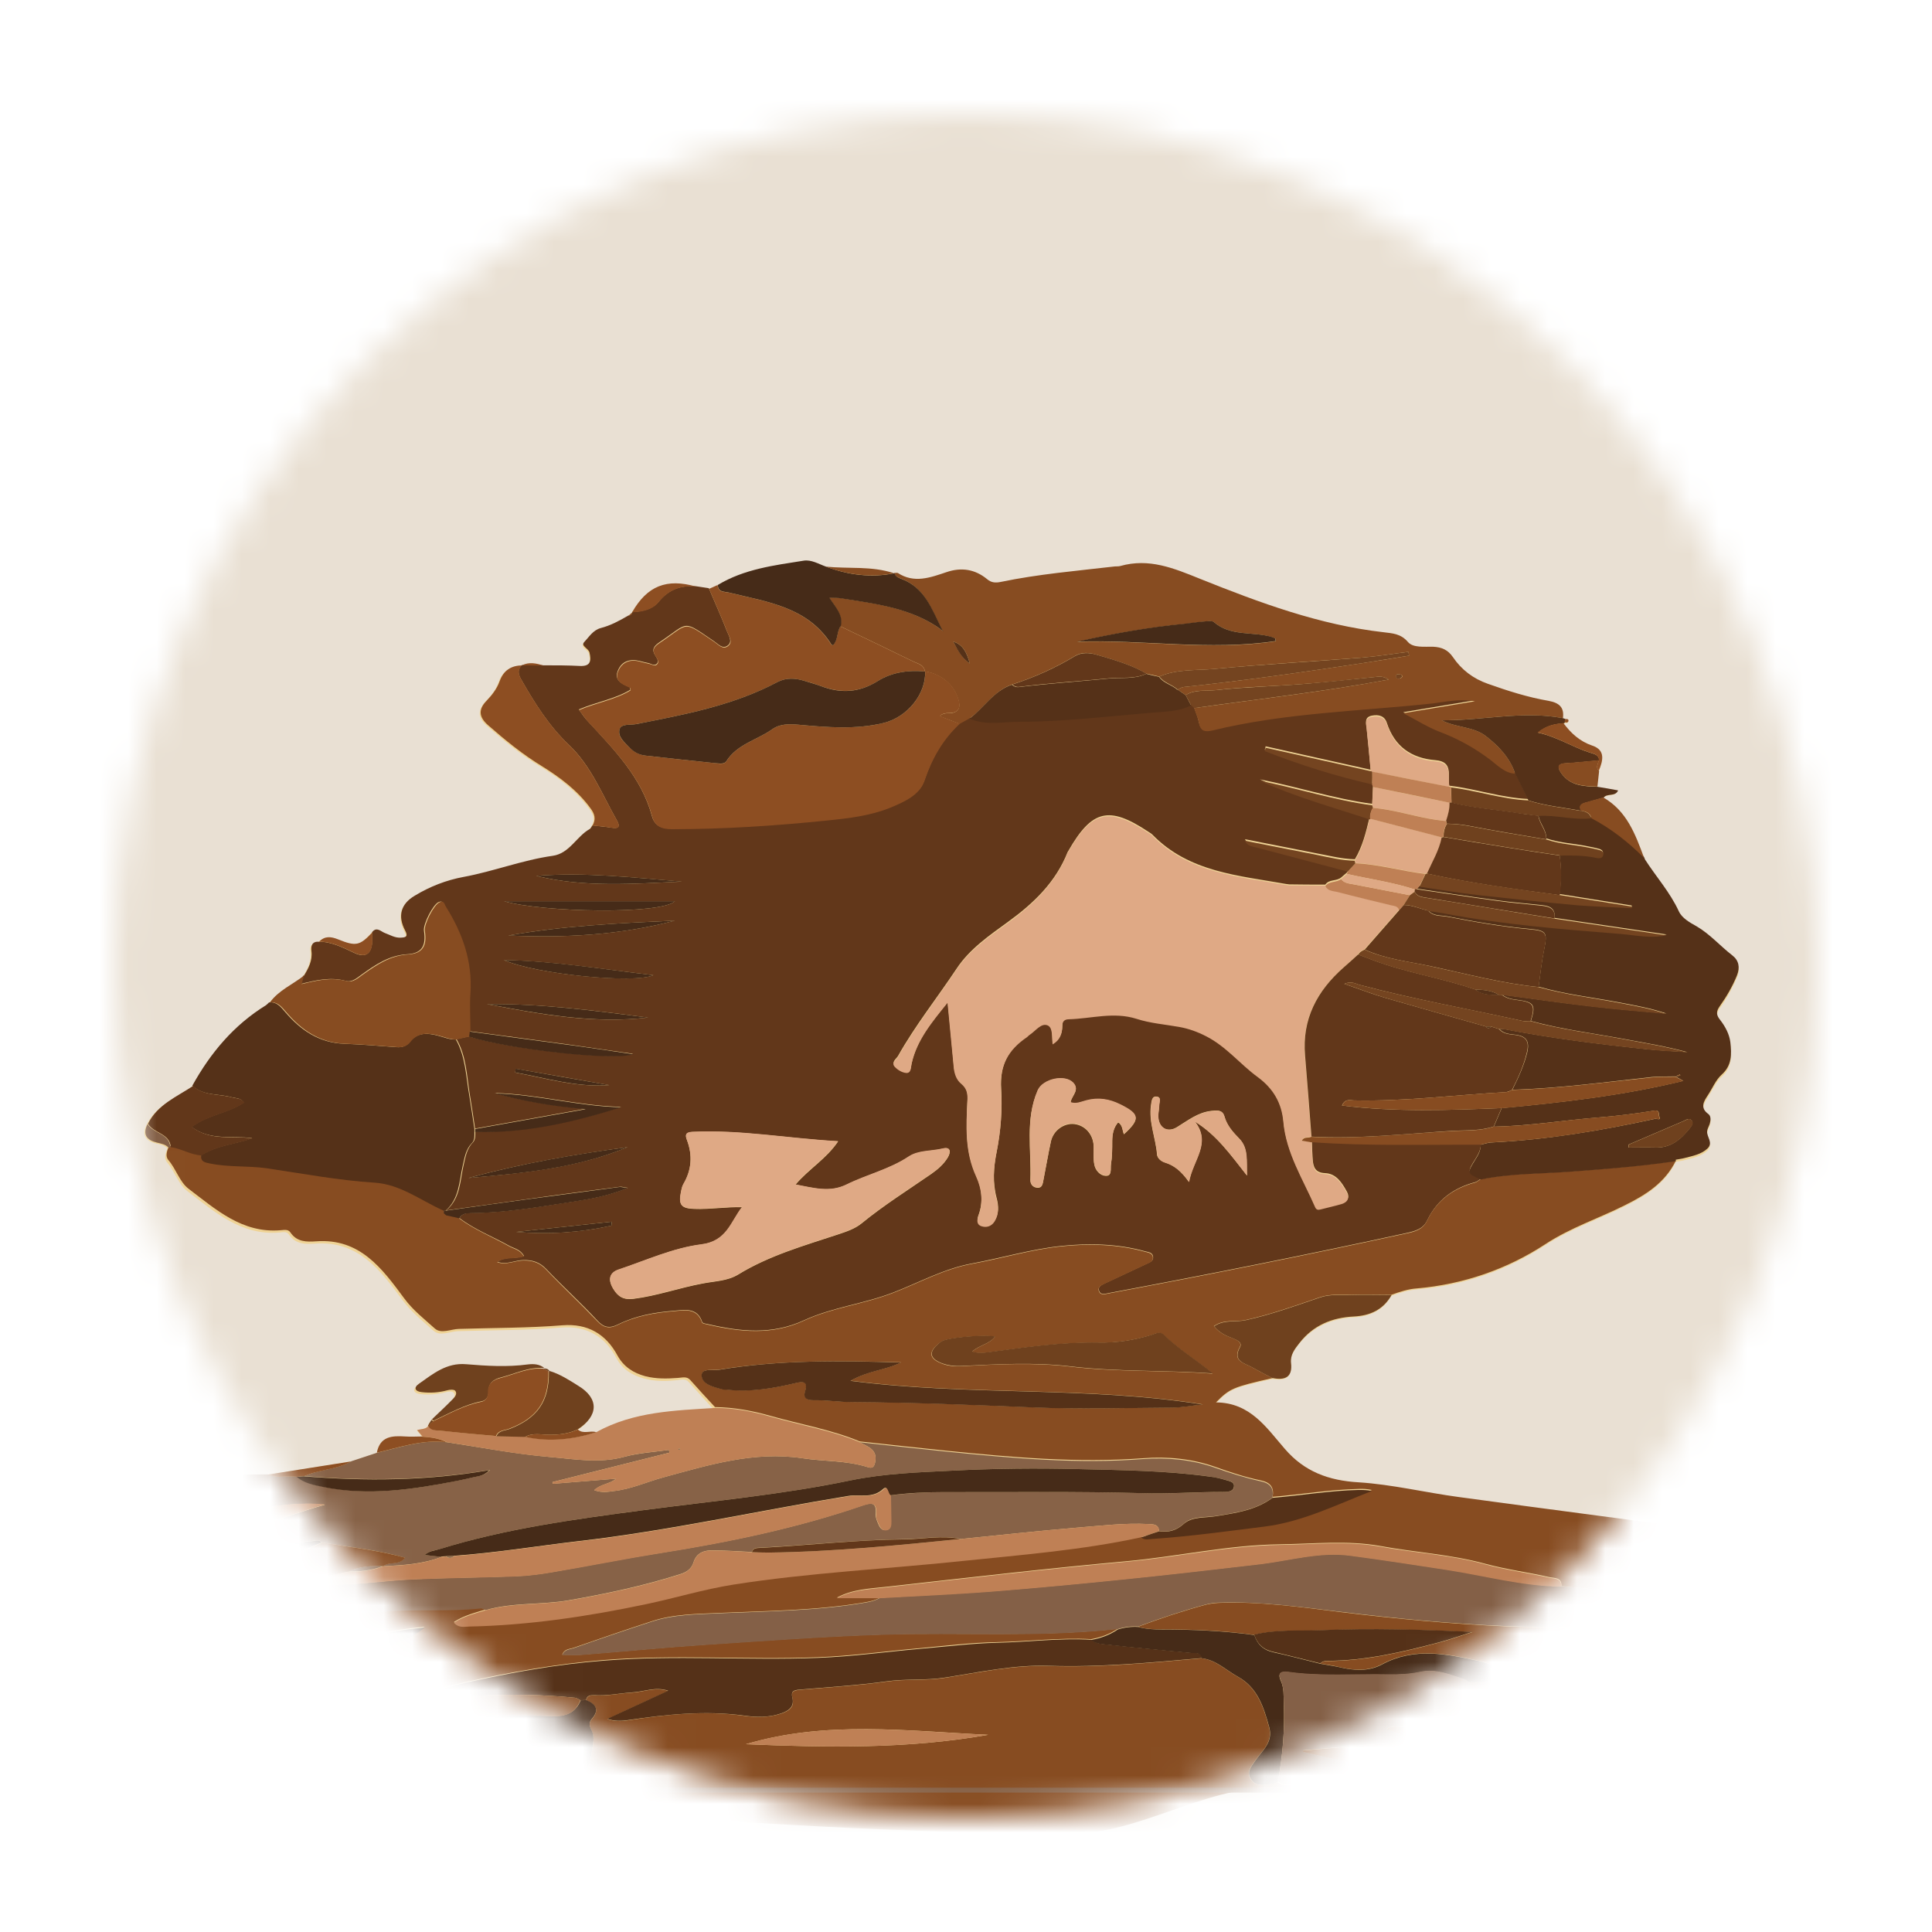<svg width="68" height="68" viewBox="0 0 68 68" fill="none" xmlns="http://www.w3.org/2000/svg">
<g filter="url(#filter0_d_32_3055)">
<mask id="mask0_32_3055" style="mask-type:luminance" maskUnits="userSpaceOnUse" x="4" y="0" width="60" height="60">
<path d="M34 60C50.569 60 64 46.569 64 30C64 13.431 50.569 0 34 0C17.431 0 4 13.431 4 30C4 46.569 17.431 60 34 60Z" fill="white"/>
</mask>
<g mask="url(#mask0_32_3055)">
<path d="M34.781 67.034C54.825 67.034 71.073 50.785 71.073 30.742C71.073 10.698 54.825 -5.551 34.781 -5.551C14.737 -5.551 -1.512 10.698 -1.512 30.742C-1.512 50.785 14.737 67.034 34.781 67.034Z" fill="#E9E0D3"/>
<path d="M15.117 46.086C15.094 46.131 15.072 46.169 15.049 46.214C14.952 46.311 14.809 46.296 14.667 46.341C14.734 46.423 14.802 46.498 14.862 46.574C14.659 46.574 14.464 46.581 14.262 46.574C13.797 46.544 13.377 46.566 13.264 47.144C12.964 47.241 12.657 47.346 12.357 47.444C11.374 47.601 10.392 47.751 9.409 47.908C8.734 47.901 8.052 47.938 7.377 47.864C6.342 47.751 5.284 47.788 4.264 47.533C3.559 47.361 2.929 47.046 2.284 46.536C2.314 47.451 2.239 48.276 2.329 49.101C2.262 49.371 2.292 49.648 2.307 49.919C2.307 50.166 2.307 50.413 2.307 50.669C2.307 50.819 2.307 50.976 2.307 51.126V51.231C2.307 51.351 2.307 51.471 2.307 51.584C2.307 52.258 2.299 52.934 2.292 53.616C2.292 53.684 2.292 53.751 2.292 53.819C2.292 54.276 2.299 54.741 2.307 55.199C2.307 55.566 2.299 55.934 2.292 56.309C2.254 56.436 2.254 56.563 2.292 56.691C2.292 57.426 2.247 58.169 2.314 58.904C2.382 59.256 2.659 59.076 2.832 59.076C25.977 59.084 49.114 59.084 72.259 59.076C72.462 59.076 72.657 59.053 72.859 59.038C73.047 59.016 73.227 58.993 73.414 58.971C74.097 58.971 74.779 58.919 75.454 58.836C75.574 58.791 75.529 58.754 75.454 58.709L74.524 57.786C74.419 57.629 74.307 57.478 74.119 57.419C74.074 57.389 74.022 57.351 73.977 57.321C73.939 57.239 73.917 57.133 73.789 57.224H73.804C73.834 57.006 73.639 56.953 73.527 56.841C73.047 56.353 72.544 55.881 72.057 55.401C72.372 55.506 72.687 55.611 73.002 55.716C73.039 55.716 73.107 55.746 73.114 55.731C73.152 55.678 73.099 55.663 73.062 55.648C72.927 55.416 72.717 55.273 72.469 55.184C72.072 55.033 71.682 54.891 71.284 54.741C70.834 54.231 70.354 53.758 69.702 53.496C69.162 53.279 68.629 53.023 68.089 52.806C66.094 51.989 64.009 51.396 62.127 50.309C61.804 50.121 61.437 50.053 61.062 50.008C57.822 49.581 54.582 49.161 51.342 48.718C50.164 48.561 49.002 48.276 47.824 48.201C46.767 48.133 45.912 47.819 45.222 47.023C44.577 46.273 44.007 45.396 42.799 45.389C43.279 44.894 43.392 44.849 44.787 44.533C45.214 44.608 45.492 44.504 45.432 44.001C45.402 43.716 45.559 43.514 45.724 43.303C46.219 42.681 46.879 42.411 47.644 42.366C48.222 42.336 48.679 42.126 48.972 41.608C49.264 41.504 49.549 41.413 49.864 41.383C51.507 41.248 53.044 40.709 54.394 39.824C55.279 39.246 56.262 38.923 57.184 38.459C57.934 38.084 58.602 37.663 58.984 36.891C59.089 36.868 59.202 36.861 59.299 36.831C59.577 36.756 59.877 36.703 60.102 36.493C60.304 36.291 60.064 36.089 60.087 35.886C60.094 35.796 60.147 35.714 60.177 35.631C60.214 35.511 60.229 35.361 60.132 35.286C59.839 35.061 59.967 34.851 60.109 34.626C60.267 34.379 60.387 34.086 60.597 33.898C60.964 33.569 60.949 33.171 60.904 32.758C60.874 32.459 60.732 32.196 60.544 31.971C60.409 31.799 60.402 31.671 60.529 31.491C60.769 31.154 60.972 30.786 61.137 30.404C61.257 30.119 61.204 29.878 60.972 29.698C60.544 29.369 60.192 28.956 59.719 28.678C59.479 28.544 59.209 28.393 59.089 28.146C58.782 27.479 58.294 26.939 57.904 26.331C57.889 26.294 57.874 26.264 57.859 26.226C57.559 25.393 57.252 24.569 56.419 24.096C56.547 23.924 56.832 24.066 56.929 23.841C56.682 23.796 56.442 23.759 56.202 23.713C56.224 23.534 56.239 23.346 56.262 23.166C56.412 22.814 56.509 22.439 56.037 22.281C55.594 22.131 55.287 21.846 55.017 21.486C55.039 21.486 55.054 21.471 55.054 21.448C55.114 21.463 55.174 21.456 55.189 21.404C55.204 21.328 55.129 21.336 55.077 21.336C55.047 21.328 55.017 21.314 54.987 21.306C55.039 20.924 54.852 20.759 54.484 20.698C53.757 20.571 53.052 20.346 52.347 20.099C51.829 19.919 51.417 19.604 51.117 19.161C50.937 18.898 50.719 18.808 50.419 18.794C50.112 18.779 49.714 18.838 49.534 18.628C49.279 18.328 48.979 18.321 48.679 18.284C46.422 18.029 44.307 17.233 42.229 16.409C41.284 16.034 40.422 15.666 39.409 15.951C39.349 15.966 39.289 15.951 39.222 15.966C37.879 16.123 36.522 16.236 35.194 16.514C35.014 16.551 34.872 16.536 34.722 16.416C34.294 16.064 33.814 15.996 33.289 16.169C32.727 16.356 32.157 16.573 31.579 16.198C31.549 16.176 31.489 16.198 31.444 16.198C30.657 15.944 29.839 16.049 29.037 15.973C28.782 15.883 28.519 15.719 28.249 15.764C27.214 15.928 26.157 16.056 25.227 16.619C25.129 16.663 25.024 16.709 24.927 16.753C24.777 16.731 24.627 16.709 24.484 16.686C23.442 16.386 22.759 16.663 22.227 17.586H22.234C22.182 17.623 22.137 17.669 22.084 17.713C21.777 17.893 21.469 18.058 21.124 18.148C20.854 18.216 20.712 18.463 20.539 18.643C20.412 18.786 20.689 18.861 20.727 19.011C20.794 19.303 20.772 19.498 20.397 19.483C19.969 19.468 19.534 19.468 19.107 19.461C18.852 19.386 18.597 19.326 18.342 19.453H18.349C17.952 19.453 17.689 19.619 17.547 20.009C17.457 20.271 17.277 20.496 17.089 20.691C16.789 21.006 16.827 21.276 17.142 21.553C17.742 22.078 18.357 22.581 19.047 23.001C19.692 23.391 20.284 23.849 20.742 24.471C20.899 24.689 20.952 24.861 20.817 25.086H20.824C20.794 25.123 20.764 25.161 20.742 25.206C20.262 25.461 20.022 26.069 19.422 26.159C18.349 26.308 17.344 26.706 16.287 26.901C15.679 27.014 15.102 27.238 14.569 27.561C14.082 27.854 13.969 28.288 14.232 28.791C14.344 29.001 14.254 29.023 14.082 29.038C13.872 29.053 13.699 28.941 13.512 28.873C13.369 28.821 13.227 28.641 13.069 28.843C12.619 29.323 12.484 29.354 11.854 29.099C11.607 29.001 11.389 28.963 11.187 29.181C10.954 29.174 10.894 29.323 10.924 29.503C10.969 29.849 10.819 30.119 10.654 30.389C10.257 30.703 9.769 30.906 9.454 31.334C9.454 31.334 9.379 31.393 9.349 31.424C8.209 32.121 7.392 33.103 6.754 34.258C6.177 34.648 5.494 34.911 5.157 35.593C4.969 35.968 5.142 36.163 5.494 36.246C5.644 36.283 5.787 36.298 5.899 36.426C5.824 36.584 5.764 36.771 5.884 36.913C6.154 37.228 6.282 37.686 6.589 37.919C7.549 38.646 8.479 39.493 9.829 39.381C9.949 39.373 10.092 39.328 10.174 39.456C10.399 39.794 10.744 39.794 11.089 39.771C12.627 39.658 13.407 40.731 14.179 41.773C14.494 42.194 14.884 42.501 15.259 42.839C15.492 43.041 15.822 42.868 16.107 42.853C17.322 42.816 18.544 42.824 19.759 42.726C20.637 42.658 21.282 43.019 21.694 43.798C21.904 44.188 22.242 44.406 22.669 44.519C23.052 44.623 23.434 44.616 23.817 44.578C23.967 44.563 24.124 44.504 24.252 44.654C24.537 44.976 24.829 45.291 25.122 45.606C23.689 45.688 22.242 45.726 20.944 46.453C20.734 46.379 20.487 46.536 20.292 46.356C21.027 45.883 21.042 45.269 20.314 44.819C19.984 44.623 19.662 44.406 19.294 44.294C19.249 44.218 19.174 44.211 19.099 44.211C18.927 44.076 18.724 44.061 18.529 44.091C17.802 44.188 17.074 44.144 16.354 44.084C15.664 44.023 15.192 44.421 14.689 44.773C14.502 44.908 14.562 45.036 14.787 45.066C15.094 45.103 15.402 45.074 15.702 44.998C15.784 44.976 15.919 44.961 15.964 45.014C16.054 45.103 15.964 45.224 15.897 45.298C15.649 45.553 15.387 45.794 15.139 46.041C15.117 46.078 15.094 46.116 15.072 46.154L15.117 46.086Z" fill="#EFD395"/>
<path d="M10.691 30.352C10.856 30.082 11.006 29.812 10.961 29.467C10.938 29.287 10.991 29.13 11.223 29.145C11.681 29.145 12.078 29.355 12.476 29.542C12.851 29.715 13.061 29.587 13.098 29.175C13.106 29.055 13.098 28.927 13.098 28.807C13.256 28.605 13.406 28.785 13.541 28.837C13.728 28.905 13.901 29.017 14.111 29.002C14.283 28.995 14.373 28.965 14.261 28.755C13.991 28.245 14.103 27.817 14.598 27.525C15.131 27.202 15.708 26.977 16.316 26.865C17.373 26.67 18.386 26.272 19.451 26.122C20.051 26.04 20.291 25.432 20.771 25.17C20.801 25.132 20.831 25.095 20.853 25.05H20.846C21.078 25.08 21.303 25.095 21.536 25.132C21.791 25.177 21.821 25.072 21.716 24.885C21.191 23.962 20.808 22.957 20.013 22.207C19.316 21.547 18.806 20.73 18.333 19.897C18.228 19.71 18.213 19.56 18.371 19.402L18.363 19.41C18.618 19.41 18.873 19.41 19.128 19.417C19.556 19.417 19.991 19.417 20.418 19.44C20.786 19.455 20.816 19.26 20.748 18.967C20.711 18.817 20.433 18.735 20.561 18.6C20.733 18.42 20.868 18.18 21.146 18.105C21.491 18.015 21.798 17.85 22.106 17.67C22.188 17.662 22.241 17.617 22.256 17.535H22.248C22.601 17.535 22.976 17.43 23.171 17.19C23.538 16.732 23.966 16.597 24.506 16.635C24.656 16.657 24.806 16.68 24.948 16.702C25.166 17.212 25.391 17.715 25.593 18.232C25.653 18.382 25.781 18.57 25.631 18.705C25.443 18.87 25.286 18.675 25.143 18.577C23.988 17.797 24.281 17.887 23.208 18.607C22.998 18.75 22.931 18.87 23.073 19.087C23.118 19.162 23.193 19.26 23.133 19.342C23.051 19.455 22.938 19.372 22.841 19.342C22.736 19.32 22.631 19.297 22.526 19.267C22.181 19.177 21.888 19.267 21.753 19.59C21.596 19.95 21.896 20.07 22.158 20.182C22.173 20.182 22.173 20.235 22.181 20.28C21.633 20.61 20.988 20.707 20.373 20.97C20.493 21.135 20.583 21.277 20.703 21.397C21.618 22.387 22.578 23.362 22.946 24.72C23.043 25.072 23.283 25.162 23.643 25.162C25.473 25.162 27.303 25.042 29.118 24.855C29.861 24.78 30.618 24.69 31.331 24.405C31.818 24.202 32.366 23.962 32.531 23.46C32.793 22.68 33.176 22.005 33.776 21.45C33.896 21.382 34.016 21.322 34.128 21.255C34.706 21.51 35.291 21.367 35.891 21.367C37.428 21.367 38.958 21.18 40.488 21.052C40.968 21.015 41.471 21.022 41.928 20.79C41.958 20.82 41.996 20.857 42.026 20.887C42.086 21.06 42.161 21.232 42.198 21.412C42.258 21.705 42.423 21.735 42.671 21.675C45.221 21.052 47.838 21 50.433 20.722C50.883 20.677 51.341 20.55 51.911 20.647C51.018 20.797 50.238 20.925 49.391 21.067C49.871 21.315 50.253 21.562 50.666 21.72C51.303 21.96 51.888 22.282 52.436 22.695C52.706 22.897 52.953 23.175 53.328 23.197C53.478 23.505 53.636 23.812 53.786 24.12C52.863 24.082 51.986 23.775 51.078 23.662C51.056 23.662 51.033 23.655 51.011 23.655C50.943 23.302 51.168 22.807 50.523 22.755C49.676 22.687 49.083 22.275 48.813 21.442C48.731 21.195 48.528 21.142 48.288 21.187C48.018 21.24 48.078 21.435 48.101 21.622C48.153 22.11 48.198 22.605 48.243 23.092C47.013 22.815 45.776 22.545 44.546 22.267C44.538 22.305 44.531 22.35 44.516 22.387C45.746 22.875 46.998 23.265 48.288 23.557C48.303 23.587 48.311 23.617 48.326 23.647L48.296 24.292C46.953 24.112 45.663 23.692 44.343 23.43C45.588 24 46.901 24.36 48.198 24.787C48.078 25.29 47.958 25.792 47.688 26.242C47.238 26.235 46.811 26.122 46.368 26.04C45.528 25.875 44.696 25.71 43.818 25.537C43.923 25.747 44.096 25.74 44.231 25.777C45.296 26.062 46.368 26.347 47.441 26.625C47.441 26.655 47.426 26.685 47.411 26.707C47.343 26.767 47.268 26.827 47.201 26.887C47.036 27.022 46.781 26.94 46.646 27.135C46.226 27.135 45.798 27.135 45.378 27.127C45.341 27.127 45.296 27.112 45.258 27.112C43.586 26.812 41.846 26.7 40.556 25.372C40.511 25.327 40.458 25.305 40.406 25.267C39.026 24.352 38.433 24.502 37.601 25.95C37.593 25.965 37.586 25.98 37.578 25.987C37.158 27.052 36.378 27.795 35.478 28.447C34.818 28.927 34.128 29.4 33.671 30.09C32.988 31.117 32.216 32.085 31.608 33.165C31.548 33.27 31.361 33.375 31.503 33.517C31.608 33.622 31.766 33.72 31.901 33.727C32.073 33.735 32.058 33.525 32.088 33.412C32.276 32.572 32.808 31.95 33.356 31.26C33.438 32.07 33.506 32.805 33.573 33.532C33.596 33.757 33.663 33.967 33.836 34.11C34.046 34.275 34.068 34.477 34.053 34.725C34.008 35.617 33.963 36.502 34.353 37.357C34.548 37.785 34.623 38.272 34.443 38.76C34.398 38.88 34.361 39.052 34.541 39.12C34.736 39.187 34.916 39.12 35.021 38.94C35.163 38.7 35.148 38.43 35.081 38.175C34.931 37.62 34.968 37.072 35.081 36.525C35.223 35.797 35.283 35.04 35.238 34.32C35.186 33.457 35.501 32.917 36.153 32.467C36.191 32.445 36.221 32.4 36.258 32.377C36.461 32.242 36.656 31.965 36.881 32.055C37.068 32.137 37.023 32.46 37.053 32.722C37.316 32.572 37.391 32.347 37.391 32.092C37.391 31.912 37.466 31.837 37.631 31.837C38.418 31.815 39.206 31.567 40.008 31.822C40.488 31.972 41.006 32.017 41.508 32.107C41.846 32.167 42.153 32.28 42.461 32.437C43.166 32.797 43.646 33.42 44.268 33.87C44.831 34.282 45.123 34.792 45.176 35.452C45.273 36.562 45.866 37.477 46.293 38.452C46.331 38.535 46.391 38.565 46.473 38.535C46.728 38.467 46.983 38.415 47.231 38.34C47.426 38.28 47.516 38.145 47.411 37.95C47.238 37.635 47.036 37.305 46.638 37.29C46.293 37.275 46.226 37.08 46.203 36.817C46.188 36.6 46.181 36.382 46.173 36.172C48.153 36.315 50.133 36.255 52.121 36.262C52.121 36.457 52.038 36.615 51.941 36.772C51.633 37.26 51.633 37.267 52.128 37.485C52.061 37.522 52.001 37.582 51.933 37.605C51.168 37.807 50.583 38.227 50.231 38.955C50.088 39.262 49.796 39.33 49.511 39.397C46.038 40.155 42.551 40.852 39.056 41.505C38.921 41.527 38.748 41.602 38.688 41.437C38.621 41.265 38.808 41.212 38.921 41.152C39.393 40.927 39.873 40.71 40.346 40.485C40.451 40.432 40.601 40.395 40.586 40.237C40.571 40.08 40.421 40.072 40.308 40.042C39.333 39.772 38.321 39.75 37.338 39.855C36.288 39.967 35.261 40.275 34.211 40.47C33.228 40.65 32.358 41.137 31.443 41.49C30.423 41.887 29.306 42.007 28.308 42.465C27.176 42.99 26.066 42.87 24.926 42.607C24.851 42.592 24.731 42.577 24.716 42.532C24.543 42 24.078 42.105 23.718 42.135C23.043 42.187 22.376 42.307 21.753 42.615C21.468 42.757 21.258 42.735 21.026 42.48C20.448 41.857 19.818 41.287 19.233 40.672C19.001 40.425 18.746 40.342 18.416 40.35C18.116 40.357 17.823 40.53 17.508 40.41C17.786 40.207 18.138 40.32 18.446 40.207C18.318 39.975 18.108 39.945 17.936 39.855C17.351 39.525 16.713 39.285 16.173 38.872C16.263 38.715 16.406 38.692 16.571 38.692C17.756 38.685 18.926 38.482 20.096 38.302C20.733 38.205 21.386 38.1 22.098 37.807C21.933 37.785 21.881 37.762 21.821 37.77C20.771 37.905 19.721 38.04 18.671 38.19C17.681 38.325 16.698 38.467 15.708 38.602C16.203 38.182 16.188 37.575 16.316 37.012C16.383 36.735 16.421 36.442 16.638 36.217C16.743 36.112 16.728 35.962 16.728 35.827C18.498 35.872 20.193 35.475 21.866 34.957C20.366 34.927 18.911 34.507 17.418 34.47C18.423 34.747 19.443 34.92 20.613 35.025C19.226 35.272 17.973 35.497 16.721 35.722C16.661 35.317 16.601 34.912 16.533 34.507C16.428 33.855 16.413 33.172 16.068 32.572C16.211 32.542 16.361 32.505 16.503 32.475C17.801 32.902 21.641 33.337 22.278 33.09C21.461 32.97 20.726 32.865 19.991 32.76C18.836 32.602 17.681 32.452 16.526 32.295C16.526 31.845 16.496 31.402 16.526 30.952C16.601 29.827 16.248 28.837 15.663 27.907C15.611 27.825 15.603 27.682 15.438 27.75C15.243 27.832 14.891 28.522 14.921 28.755C15.003 29.287 14.853 29.557 14.328 29.587C13.698 29.625 13.226 29.947 12.753 30.285C12.573 30.412 12.393 30.585 12.176 30.525C11.628 30.375 11.111 30.502 10.586 30.63C10.616 30.532 10.638 30.435 10.668 30.337L10.691 30.352ZM26.126 38.482C25.721 39 25.601 39.69 24.686 39.802C23.696 39.922 22.736 40.365 21.776 40.687C21.446 40.8 21.393 41.04 21.581 41.355C21.753 41.647 21.956 41.76 22.301 41.715C23.133 41.61 23.921 41.325 24.738 41.175C25.158 41.092 25.601 41.092 25.983 40.86C27.071 40.192 28.293 39.847 29.493 39.45C29.786 39.352 30.086 39.255 30.326 39.06C31.106 38.422 31.953 37.89 32.778 37.32C33.003 37.162 33.221 36.975 33.363 36.735C33.468 36.555 33.468 36.36 33.191 36.427C32.786 36.532 32.336 36.487 31.983 36.712C31.301 37.162 30.513 37.342 29.801 37.695C29.208 37.987 28.646 37.815 28.001 37.695C28.481 37.132 29.081 36.795 29.501 36.172C27.746 36.075 26.066 35.76 24.363 35.842C24.108 35.857 24.123 35.977 24.183 36.135C24.386 36.675 24.341 37.185 24.056 37.68C24.011 37.755 23.988 37.852 23.973 37.942C23.876 38.407 23.973 38.535 24.438 38.55C24.993 38.572 25.541 38.475 26.133 38.49L26.126 38.482ZM37.683 34.792C37.721 34.567 38.006 34.372 37.781 34.125C37.488 33.795 36.701 33.982 36.521 34.387C36.078 35.407 36.303 36.48 36.266 37.537C36.266 37.702 36.371 37.8 36.521 37.807C36.678 37.815 36.701 37.672 36.723 37.545C36.813 37.095 36.888 36.637 36.986 36.187C37.068 35.79 37.451 35.52 37.818 35.565C38.223 35.617 38.501 35.97 38.493 36.39C38.493 36.592 38.478 36.795 38.516 36.99C38.553 37.2 38.726 37.38 38.913 37.387C39.153 37.402 39.078 37.132 39.101 36.99C39.146 36.72 39.146 36.435 39.146 36.165C39.146 35.917 39.191 35.692 39.356 35.505C39.521 35.61 39.498 35.79 39.558 35.925C40.143 35.392 40.113 35.22 39.431 34.882C39.041 34.687 38.651 34.627 38.231 34.74C38.058 34.785 37.886 34.875 37.683 34.807V34.792ZM41.846 37.597C41.988 36.817 42.641 36.24 42.056 35.475C42.821 35.947 43.308 36.637 43.886 37.372C43.871 36.855 43.931 36.405 43.623 36.082C43.391 35.842 43.188 35.617 43.091 35.287C43.023 35.047 42.813 35.077 42.626 35.1C42.161 35.152 41.808 35.437 41.426 35.67C41.103 35.872 40.796 35.715 40.766 35.325C40.751 35.19 40.803 35.047 40.796 34.912C40.796 34.8 40.878 34.62 40.721 34.597C40.541 34.567 40.533 34.747 40.511 34.89C40.421 35.49 40.676 36.045 40.721 36.622C40.728 36.765 40.863 36.87 40.998 36.915C41.321 37.012 41.568 37.207 41.838 37.59L41.846 37.597ZM17.741 27.72C19.121 28.117 23.268 28.192 23.756 27.72H17.741ZM17.891 28.927C19.871 29.017 21.836 28.912 23.756 28.402C21.791 28.492 19.826 28.582 17.891 28.927ZM22.811 31.815C20.928 31.567 19.046 31.32 17.141 31.342C19.016 31.702 20.891 32.04 22.811 31.815ZM16.488 37.462C18.393 37.29 20.298 37.117 22.091 36.375C20.208 36.637 18.333 36.952 16.488 37.462ZM17.733 29.79C18.828 30.285 22.331 30.63 22.998 30.322C21.206 30.112 19.481 29.827 17.733 29.79ZM18.873 26.827C20.576 27.247 22.293 27.105 24.003 27.03C22.293 26.887 20.591 26.692 18.873 26.827ZM21.536 39.135C21.536 39.09 21.536 39.045 21.528 39C20.411 39.12 19.293 39.24 18.168 39.36C19.308 39.457 20.433 39.382 21.536 39.135ZM18.146 33.615C18.146 33.66 18.138 33.705 18.131 33.75C19.226 33.952 20.298 34.282 21.446 34.192C20.343 33.997 19.248 33.802 18.146 33.615Z" fill="#62371A"/>
<path d="M16.166 38.888C16.713 39.293 17.343 39.54 17.928 39.87C18.093 39.96 18.311 39.99 18.439 40.223C18.123 40.335 17.779 40.223 17.501 40.425C17.816 40.538 18.108 40.373 18.409 40.365C18.738 40.358 18.994 40.44 19.226 40.688C19.811 41.303 20.433 41.88 21.018 42.495C21.251 42.743 21.461 42.773 21.746 42.63C22.361 42.323 23.036 42.203 23.711 42.15C24.071 42.12 24.536 42.015 24.709 42.548C24.724 42.593 24.843 42.6 24.919 42.623C26.058 42.885 27.176 43.005 28.301 42.48C29.291 42.023 30.409 41.903 31.436 41.505C32.351 41.153 33.221 40.665 34.203 40.485C35.246 40.298 36.273 39.983 37.331 39.87C38.313 39.765 39.326 39.788 40.301 40.058C40.413 40.088 40.563 40.103 40.578 40.253C40.593 40.41 40.451 40.448 40.339 40.5C39.866 40.725 39.386 40.943 38.913 41.168C38.794 41.228 38.614 41.28 38.681 41.453C38.741 41.61 38.913 41.543 39.048 41.52C42.544 40.868 46.031 40.17 49.504 39.413C49.788 39.353 50.081 39.278 50.224 38.97C50.569 38.243 51.161 37.823 51.926 37.62C51.993 37.598 52.053 37.538 52.121 37.5C53.178 37.283 54.258 37.305 55.324 37.223C56.546 37.133 57.769 37.035 58.983 36.855C58.601 37.628 57.941 38.048 57.184 38.423C56.261 38.888 55.286 39.203 54.394 39.788C53.044 40.673 51.506 41.205 49.864 41.348C49.556 41.37 49.264 41.468 48.971 41.573C48.491 41.573 48.019 41.558 47.538 41.573C47.171 41.58 46.811 41.535 46.444 41.663C45.589 41.955 44.733 42.263 43.849 42.458C43.481 42.54 43.084 42.42 42.724 42.675C42.896 42.893 43.121 43.005 43.368 43.095C43.511 43.148 43.728 43.245 43.639 43.403C43.361 43.905 43.773 43.965 44.051 44.115C44.291 44.25 44.538 44.378 44.786 44.505C43.391 44.82 43.279 44.873 42.798 45.36C44.006 45.368 44.569 46.245 45.221 46.995C45.911 47.798 46.766 48.113 47.824 48.173C49.001 48.248 50.171 48.533 51.341 48.69C54.581 49.133 57.821 49.553 61.061 49.98C61.428 50.033 61.803 50.1 62.126 50.28C64.008 51.368 66.094 51.968 68.088 52.778C68.629 52.995 69.161 53.25 69.701 53.468C70.353 53.73 70.834 54.203 71.284 54.713C71.209 54.713 71.126 54.713 71.051 54.713C69.851 54.518 68.644 54.398 67.428 54.33C66.663 54.285 65.891 54.225 65.284 53.633C65.118 53.475 64.849 53.393 64.609 53.348C63.866 53.205 63.228 52.823 62.584 52.463C62.358 52.335 62.133 52.185 61.856 52.215C60.821 51.788 59.748 51.863 58.669 51.938C58.578 51.923 58.489 51.9 58.398 51.893C57.656 51.855 56.913 51.743 56.178 51.945C55.773 51.908 55.361 51.87 54.956 51.825C54.978 51.51 54.701 51.548 54.536 51.51C53.786 51.338 53.014 51.24 52.271 51.038C51.063 50.708 49.811 50.64 48.589 50.415C47.441 50.205 46.218 50.34 45.033 50.355C43.226 50.378 41.456 50.783 39.663 50.948C36.843 51.203 34.023 51.533 31.211 51.848C30.619 51.915 30.011 51.93 29.456 52.23H30.979C30.814 52.32 30.641 52.365 30.453 52.395C28.751 52.688 27.026 52.695 25.308 52.77C24.514 52.808 23.703 52.808 22.939 53.063C22.016 53.363 21.101 53.678 20.178 54C20.051 54.045 19.863 54.03 19.788 54.24C20.021 54.24 20.231 54.255 20.448 54.24C21.889 54.128 23.328 53.985 24.768 53.888C26.854 53.745 28.939 53.595 31.031 53.528C33.798 53.438 36.574 53.633 39.341 53.325C39.056 53.52 38.741 53.633 38.404 53.693C37.294 53.633 36.184 53.775 35.074 53.798C34.181 53.813 33.296 53.925 32.404 54.008C31.196 54.113 29.988 54.285 28.773 54.33C26.261 54.428 23.748 54.225 21.236 54.428C19.593 54.563 17.974 54.848 16.361 55.208C15.401 55.425 14.471 55.77 13.473 55.823C12.731 55.943 11.966 55.92 11.246 56.19C10.938 56.19 10.631 56.19 10.331 56.1C9.694 55.92 9.019 55.898 8.404 56.048C7.361 56.288 6.326 56.28 5.276 56.28C4.301 56.28 3.334 56.28 2.359 56.28C2.336 56.28 2.314 56.28 2.291 56.28C2.291 55.913 2.299 55.545 2.306 55.17C3.124 55.23 3.934 55.118 4.751 55.08C5.951 55.028 7.174 55.148 8.336 54.87C9.881 54.503 11.448 54.278 13.008 54.03C13.698 53.918 14.366 53.715 14.944 53.258C13.504 53.37 12.101 53.858 10.631 53.535C10.743 53.378 10.946 53.363 11.088 53.258C11.268 53.13 11.539 53.093 11.524 52.785C12.168 52.718 12.813 52.778 13.459 52.71C14.606 52.598 15.761 52.71 16.916 52.59C16.968 52.59 17.029 52.628 17.088 52.65C16.713 52.763 16.331 52.86 15.979 53.085C16.166 53.288 16.361 53.228 16.534 53.22C18.619 53.175 20.674 52.868 22.713 52.44C23.756 52.223 24.776 51.908 25.826 51.743C28.503 51.323 31.211 51.195 33.911 50.91C36.004 50.685 38.111 50.528 40.173 50.078C40.294 50.183 40.428 50.138 40.571 50.13C41.891 50.04 43.196 49.86 44.508 49.695C45.851 49.53 47.044 48.923 48.288 48.443C48.123 48.405 47.974 48.398 47.824 48.405C46.811 48.428 45.806 48.6 44.794 48.683C44.846 48.353 44.726 48.18 44.373 48.105C43.834 47.993 43.301 47.82 42.783 47.633C41.959 47.34 41.081 47.258 40.233 47.325C37.916 47.498 35.621 47.295 33.326 47.063C32.306 46.958 31.279 46.845 30.259 46.733C29.246 46.313 28.166 46.133 27.116 45.833C26.479 45.653 25.834 45.533 25.166 45.525C24.873 45.21 24.581 44.895 24.296 44.573C24.169 44.43 24.011 44.49 23.861 44.498C23.471 44.528 23.096 44.535 22.713 44.438C22.294 44.325 21.956 44.108 21.738 43.718C21.326 42.945 20.674 42.578 19.803 42.645C18.588 42.743 17.366 42.735 16.151 42.773C15.866 42.78 15.528 42.96 15.303 42.758C14.928 42.42 14.531 42.113 14.223 41.693C13.451 40.65 12.671 39.578 11.133 39.69C10.796 39.713 10.451 39.72 10.219 39.375C10.136 39.255 9.993 39.293 9.873 39.3C8.524 39.413 7.594 38.565 6.634 37.838C6.326 37.605 6.199 37.148 5.929 36.833C5.809 36.698 5.876 36.51 5.944 36.345C5.966 36.345 5.989 36.345 6.003 36.33C6.378 36.383 6.709 36.6 7.091 36.623C7.076 36.855 7.226 36.878 7.414 36.915C8.066 37.05 8.726 36.99 9.386 37.08C10.661 37.26 11.921 37.5 13.211 37.59C14.104 37.65 14.823 38.22 15.626 38.573C15.626 38.603 15.626 38.633 15.626 38.663C15.656 38.685 15.678 38.715 15.709 38.738C15.866 38.775 16.016 38.805 16.174 38.843L16.166 38.888ZM31.721 43.95C29.576 43.89 27.439 43.86 25.323 44.205C25.113 44.243 24.694 44.138 24.701 44.415C24.716 44.73 25.121 44.813 25.421 44.895C25.481 44.91 25.541 44.895 25.608 44.91C26.433 45 27.236 44.858 28.031 44.67C28.279 44.61 28.444 44.625 28.346 44.948C28.271 45.203 28.406 45.285 28.631 45.278C29.096 45.278 29.553 45.345 30.011 45.345C32.141 45.36 34.264 45.443 36.386 45.533C38.006 45.6 39.626 45.555 41.246 45.54C41.576 45.54 41.913 45.473 42.341 45.428C38.209 44.775 34.106 45.135 29.944 44.595C30.581 44.228 31.196 44.22 31.729 43.943L31.721 43.95ZM42.671 44.34C42.056 43.83 41.456 43.478 40.961 42.99C40.819 42.848 40.669 42.945 40.526 42.99C39.919 43.17 39.303 43.268 38.658 43.26C37.361 43.238 36.086 43.425 34.803 43.598C34.616 43.62 34.436 43.65 34.211 43.575C34.481 43.343 34.811 43.313 35.021 43.05C34.661 42.968 33.416 43.08 33.169 43.2C33.116 43.23 33.063 43.268 33.019 43.305C32.673 43.59 32.711 43.815 33.116 43.98C33.349 44.078 33.596 44.1 33.843 44.085C35.118 44.018 36.394 43.95 37.669 44.1C39.288 44.295 40.923 44.22 42.663 44.348L42.671 44.34Z" fill="#874C21"/>
<path d="M2.33 58.897C2.263 58.162 2.308 57.42 2.308 56.685C2.338 56.685 2.36 56.685 2.383 56.67C3.628 56.805 4.88 56.887 6.133 56.947C6.29 57.18 6.56 57.18 6.793 57.225C9.013 57.615 11.24 57.757 13.483 57.427C13.82 57.615 14.21 57.442 14.683 57.585C13.198 57.952 11.825 58.29 10.453 58.635C11.495 58.71 12.523 58.68 13.55 58.65C15.523 58.597 17.495 58.627 19.468 58.62C20.623 58.62 20.698 58.552 20.87 57.42C20.9 57.232 20.893 57.052 20.81 56.88C20.743 56.745 20.72 56.632 20.833 56.505C21.11 56.19 20.975 55.98 20.63 55.845C20.66 55.68 20.788 55.665 20.915 55.672C21.365 55.702 21.808 55.597 22.25 55.575C22.663 55.552 23.06 55.365 23.518 55.515C22.805 55.845 22.085 56.175 21.373 56.505C21.628 56.595 21.868 56.587 22.108 56.55C23.465 56.34 24.823 56.197 26.203 56.392C26.623 56.452 27.065 56.452 27.485 56.317C27.748 56.227 27.98 56.1 27.89 55.755C27.83 55.522 27.958 55.5 28.138 55.477C29.165 55.387 30.193 55.327 31.213 55.185C31.903 55.087 32.593 55.162 33.283 55.05C34.483 54.862 35.675 54.6 36.905 54.637C38.713 54.697 40.505 54.525 42.298 54.367C42.8 54.427 43.145 54.787 43.558 55.012C44.255 55.395 44.473 56.085 44.668 56.797C44.81 57.337 44.413 57.615 44.173 57.975C44.03 58.185 43.85 58.372 44.03 58.635C44.203 58.882 44.458 58.83 44.705 58.8C44.795 58.785 44.885 58.747 44.968 58.725C45.043 58.807 45.14 58.83 45.245 58.83C45.088 58.972 44.893 58.92 44.713 58.92C42.38 58.92 40.055 60.54 37.723 60.54C25.925 60.54 14.12 58.912 2.323 58.912L2.33 58.897ZM26.255 57.39C29.105 57.51 31.955 57.562 34.783 57.06C31.933 56.925 29.068 56.55 26.255 57.39Z" fill="#874C21"/>
<path d="M30.251 46.762C31.271 46.874 32.299 46.987 33.319 47.092C35.614 47.324 37.909 47.534 40.226 47.354C41.074 47.294 41.951 47.369 42.776 47.662C43.301 47.849 43.826 48.014 44.366 48.134C44.719 48.209 44.839 48.382 44.786 48.712C44.201 49.147 43.496 49.244 42.806 49.357C42.416 49.417 41.959 49.357 41.666 49.627C41.389 49.874 41.126 49.934 40.796 49.889C40.781 49.649 40.601 49.649 40.429 49.642C39.581 49.597 38.741 49.702 37.901 49.769C36.544 49.882 35.186 50.032 33.829 50.167C33.154 50.024 32.486 50.167 31.819 50.174C30.131 50.197 28.451 50.384 26.764 50.474C26.644 50.474 26.509 50.474 26.464 50.624C26.006 50.602 25.549 50.572 25.091 50.564C24.784 50.564 24.514 50.647 24.409 50.992C24.341 51.217 24.161 51.337 23.944 51.404C22.654 51.817 21.334 52.094 20.006 52.327C19.039 52.492 18.041 52.394 17.089 52.672C17.029 52.649 16.976 52.604 16.916 52.612C15.769 52.739 14.606 52.619 13.459 52.732C12.814 52.792 12.169 52.732 11.524 52.807C11.464 52.807 11.404 52.792 11.336 52.784C11.336 52.439 11.314 52.094 11.434 51.764C12.469 51.802 13.489 51.629 14.524 51.584C15.724 51.532 16.924 51.524 18.124 51.479C18.566 51.464 19.016 51.404 19.451 51.329C20.711 51.112 21.964 50.857 23.224 50.662C25.631 50.279 28.016 49.792 30.326 48.997C30.694 48.869 30.859 48.877 30.821 49.312C30.814 49.409 30.866 49.522 30.904 49.619C30.956 49.747 31.031 49.889 31.204 49.852C31.346 49.822 31.361 49.672 31.361 49.552C31.361 49.244 31.354 48.937 31.346 48.629C31.976 48.554 32.606 48.517 33.236 48.517C35.569 48.524 37.901 48.487 40.226 48.554C41.171 48.584 42.101 48.517 43.046 48.509C43.196 48.509 43.406 48.509 43.436 48.337C43.466 48.142 43.249 48.119 43.114 48.082C42.941 48.029 42.754 47.999 42.574 47.969C41.044 47.759 39.499 47.744 37.961 47.707C36.499 47.669 35.029 47.684 33.566 47.759C32.351 47.819 31.151 47.857 29.944 48.104C27.529 48.607 25.069 48.832 22.631 49.154C20.216 49.477 17.801 49.799 15.469 50.527C15.304 50.579 15.116 50.572 14.959 50.729C15.176 50.752 15.364 50.774 15.544 50.797C14.884 51.052 14.186 51.089 13.489 51.127C13.691 50.939 14.029 51.112 14.254 50.827C13.271 50.549 12.296 50.452 11.336 50.294C11.246 50.174 11.119 50.219 10.999 50.234C10.504 50.287 10.001 50.339 9.506 50.392C9.251 50.407 8.989 50.324 8.756 50.474C8.696 50.474 8.644 50.474 8.584 50.474C7.039 50.474 5.486 50.474 3.941 50.474C3.544 50.474 3.139 50.474 2.741 50.474C2.591 50.474 2.419 50.437 2.381 50.662C2.359 50.669 2.336 50.669 2.321 50.662C2.321 50.414 2.321 50.167 2.321 49.912C3.199 49.814 4.009 49.469 4.841 49.214C4.969 49.177 5.156 49.049 5.089 48.877C5.021 48.697 4.819 48.712 4.646 48.742C3.874 48.847 3.139 49.177 2.344 49.094C2.261 48.269 2.329 47.444 2.299 46.529C2.944 47.039 3.581 47.354 4.279 47.527C5.299 47.782 6.356 47.744 7.391 47.857C8.059 47.932 8.741 47.887 9.424 47.894C9.761 48.044 10.114 47.924 10.459 47.969C10.729 48.202 11.066 48.262 11.396 48.329C13.001 48.667 14.584 48.412 16.159 48.104C16.339 48.067 16.519 48.029 16.699 47.984C16.864 47.947 17.044 47.947 17.246 47.737C15.019 48.112 12.866 48.127 10.714 47.954C11.246 47.707 11.861 47.729 12.371 47.429C12.671 47.332 12.979 47.227 13.279 47.129C14.089 46.942 14.876 46.657 15.731 46.762C16.931 46.942 18.124 47.174 19.331 47.279C20.216 47.354 21.094 47.519 21.986 47.272C22.489 47.137 23.021 47.107 23.546 47.032C23.546 47.062 23.561 47.099 23.561 47.129C22.189 47.474 20.816 47.819 19.444 48.164C19.444 48.187 19.451 48.202 19.459 48.224C20.201 48.164 20.944 48.104 21.686 48.044C21.461 48.239 21.154 48.224 20.914 48.449C21.184 48.547 21.394 48.509 21.611 48.479C22.211 48.412 22.766 48.157 23.344 47.999C24.941 47.564 26.546 47.069 28.234 47.324C29.006 47.444 29.794 47.399 30.544 47.639C30.709 47.692 30.761 47.632 30.799 47.482C30.904 47.017 30.551 46.919 30.251 46.762ZM11.426 48.959C10.556 48.869 9.701 48.997 8.861 49.139C7.166 49.424 5.486 49.852 3.754 49.919C3.491 49.927 3.071 49.904 3.101 50.219C3.131 50.512 3.544 50.377 3.791 50.362C5.051 50.257 6.304 50.129 7.556 50.017C8.906 49.897 10.129 49.319 11.426 48.967V48.959Z" fill="#876247"/>
<path d="M72.065 55.402C72.56 55.882 73.055 56.354 73.535 56.842C73.64 56.947 73.842 57.007 73.812 57.217C73.325 57.127 72.935 56.819 72.605 56.504C72.162 56.077 71.637 55.912 71.082 55.784C70.302 55.604 69.507 55.522 68.697 55.567C68.157 55.597 67.625 55.589 67.085 55.522C66.027 55.379 65.022 55.027 63.995 54.749C63.822 54.704 63.582 54.517 63.455 54.742C63.335 54.952 63.53 55.147 63.687 55.297C63.807 55.417 63.95 55.514 64.085 55.612C64.692 56.032 65.382 56.264 66.072 56.474C68.615 57.254 71.24 57.622 73.865 57.959C74.105 57.989 74.367 58.034 74.54 57.787C74.847 58.094 75.162 58.402 75.47 58.709C75.47 58.754 75.47 58.792 75.47 58.837C74.795 58.919 74.112 58.972 73.43 58.972C73.28 58.717 73.085 58.792 72.882 58.897C67.812 58.897 62.742 58.897 57.665 58.897C57.53 58.897 57.387 58.867 57.252 58.852C57.29 58.552 57.432 58.424 57.77 58.417C58.715 58.387 59.645 58.274 60.507 57.839C60.822 57.682 61.115 57.502 61.16 57.059C61.055 57.089 60.995 57.097 60.942 57.119C59.817 57.809 58.565 57.794 57.312 57.779C57.155 57.779 56.952 57.779 56.937 57.599C56.922 57.427 57.125 57.434 57.252 57.412C58.145 57.239 59.022 56.992 59.93 56.947C60.222 56.932 60.462 56.804 60.665 56.602C60.732 56.534 60.815 56.459 60.747 56.369C60.717 56.324 60.612 56.317 60.537 56.317C60.432 56.317 60.327 56.354 60.222 56.377C59.292 56.594 58.362 56.812 57.432 57.022C57.297 57.052 57.072 57.142 57.027 56.969C56.975 56.782 57.072 56.572 57.297 56.489C57.395 56.452 57.507 56.429 57.612 56.407C58.31 56.272 58.932 55.919 59.6 55.694C58.925 55.754 58.25 55.829 57.605 56.002C57.26 56.092 57.027 56.144 56.727 55.882C56.532 55.709 56.225 55.649 55.955 55.582C55.565 55.492 55.265 55.694 55.175 56.092C55.145 56.227 55.137 56.392 55.002 56.452C54.455 56.692 54.095 57.187 53.54 57.442C52.962 57.704 53.03 58.327 53.6 58.619C53.832 58.739 54.087 58.807 54.357 58.807C54.725 58.807 55.1 58.822 55.467 58.829C55.325 58.919 55.167 58.897 55.017 58.897C52.212 58.897 49.4 58.897 46.595 58.897C46.43 58.897 46.25 58.934 46.107 58.807C46.475 58.762 46.842 58.724 47.202 58.664C47.412 58.627 47.585 58.552 47.57 58.282C47.555 58.034 47.39 58.004 47.195 57.967C46.745 57.877 46.302 57.764 45.852 57.667C45.852 57.652 45.852 57.629 45.852 57.614C47.135 57.502 48.417 57.397 49.7 57.284V57.209C49.4 57.089 49.1 56.977 48.792 56.857C48.95 56.767 49.085 56.759 49.22 56.774C50.202 56.857 50.93 56.369 51.575 55.702C51.717 55.552 51.77 55.394 51.725 55.199C51.957 55.192 52.19 55.229 52.407 55.147C52.557 55.087 52.782 55.102 52.82 54.907C52.85 54.689 52.617 54.674 52.475 54.599C52.355 54.532 52.22 54.487 52.085 54.464C50.93 54.209 49.775 53.962 48.635 54.577C48.162 54.832 47.622 54.794 47.105 54.667C46.895 54.614 46.685 54.592 46.475 54.554C46.542 54.479 46.632 54.464 46.73 54.464C48.08 54.457 49.385 54.149 50.682 53.804C51.072 53.699 51.447 53.564 51.83 53.444C50.037 53.362 48.26 53.309 46.49 53.384C45.71 53.414 44.915 53.347 44.142 53.542C43.062 53.392 41.975 53.347 40.88 53.347C40.602 53.347 40.325 53.339 40.055 53.257C40.835 52.964 41.622 52.702 42.425 52.484C42.575 52.447 42.725 52.424 42.882 52.417C44.352 52.357 45.8 52.567 47.247 52.747C49.16 52.979 51.072 53.159 52.992 53.242C54.395 53.302 55.797 53.257 57.2 53.257C58.497 53.324 59.765 53.204 61.002 52.799C61.272 53.017 61.587 53.137 61.91 53.234C63.267 53.647 64.617 54.059 65.862 54.749C66.02 54.839 66.207 54.899 66.387 54.907C67.58 54.982 68.772 55.049 69.972 55.102C70.677 55.132 71.382 55.192 72.057 55.402H72.065Z" fill="#874C21"/>
<path d="M53.33 23.233C52.955 23.211 52.707 22.933 52.437 22.731C51.89 22.318 51.305 21.996 50.667 21.756C50.255 21.598 49.88 21.358 49.392 21.103C50.24 20.961 51.02 20.833 51.912 20.683C51.335 20.586 50.877 20.706 50.435 20.758C47.84 21.036 45.222 21.088 42.672 21.711C42.417 21.771 42.252 21.741 42.2 21.448C42.162 21.268 42.087 21.096 42.027 20.923C44.285 20.608 46.557 20.353 48.882 19.918C48.665 19.783 48.53 19.813 48.395 19.828C47.54 19.918 46.692 20.016 45.837 20.076C44.81 20.158 43.782 20.173 42.762 20.293C42.425 20.331 42.05 20.256 41.735 20.466L41.45 20.271C41.517 20.241 41.585 20.188 41.66 20.181C43.782 19.956 45.89 19.656 48.005 19.333C48.537 19.251 49.07 19.168 49.595 19.078L49.572 18.943C49.025 19.011 48.485 19.101 47.937 19.146C46.205 19.281 44.472 19.378 42.747 19.543C42.102 19.603 41.427 19.543 40.805 19.813C40.655 19.776 40.497 19.738 40.347 19.708C39.8 19.386 39.192 19.221 38.585 19.041C38.315 18.958 38.052 18.951 37.827 19.093C37.13 19.513 36.395 19.843 35.622 20.091C34.985 20.308 34.647 20.908 34.13 21.283C34.01 21.351 33.89 21.411 33.777 21.478C33.552 21.388 33.32 21.306 33.065 21.208C33.23 21.066 33.372 21.118 33.507 21.096C33.717 21.058 33.792 20.916 33.755 20.728C33.642 20.158 33.162 19.723 32.555 19.633C32.525 19.401 32.322 19.363 32.157 19.288C31.302 18.868 30.44 18.456 29.577 18.043C29.682 17.638 29.397 17.376 29.18 17.031C29.36 17.038 29.487 17.031 29.6 17.053C30.822 17.248 32.06 17.391 33.11 18.148C33.147 18.178 33.177 18.201 33.215 18.231L33.237 18.253L33.207 18.231C33.207 18.231 33.155 18.156 33.132 18.126C32.787 17.428 32.532 16.671 31.707 16.363C31.61 16.326 31.505 16.288 31.467 16.168C31.512 16.168 31.572 16.153 31.602 16.168C32.18 16.543 32.75 16.326 33.312 16.138C33.837 15.958 34.317 16.033 34.745 16.386C34.887 16.506 35.03 16.521 35.217 16.483C36.545 16.206 37.895 16.093 39.245 15.936C39.305 15.936 39.372 15.936 39.432 15.921C40.445 15.636 41.307 15.996 42.252 16.378C44.33 17.211 46.445 17.998 48.702 18.253C49.002 18.291 49.302 18.298 49.557 18.598C49.737 18.808 50.135 18.756 50.442 18.763C50.742 18.778 50.96 18.868 51.14 19.131C51.44 19.573 51.852 19.888 52.37 20.068C53.067 20.316 53.772 20.541 54.507 20.668C54.875 20.736 55.062 20.893 55.01 21.276C53.577 21.006 52.167 21.366 50.742 21.351C51.245 21.613 51.86 21.568 52.295 21.906C52.737 22.251 53.15 22.671 53.33 23.233ZM44.907 18.561C44.892 18.501 44.9 18.478 44.892 18.478C44.855 18.456 44.81 18.441 44.772 18.426C44.105 18.216 43.332 18.411 42.732 17.901C42.65 17.833 42.462 17.871 42.327 17.886C42.11 17.901 41.9 17.946 41.69 17.961C40.415 18.081 39.155 18.313 37.902 18.591C40.235 18.508 42.575 18.921 44.915 18.568L44.907 18.561ZM33.552 18.583C33.702 18.838 33.807 19.123 34.137 19.356C34.025 18.951 33.89 18.688 33.552 18.583ZM49.167 19.731C49.167 19.731 49.13 19.768 49.137 19.806C49.137 19.881 49.205 19.896 49.265 19.881C49.302 19.881 49.355 19.836 49.355 19.813C49.355 19.738 49.287 19.731 49.175 19.731H49.167Z" fill="#874C21"/>
<path d="M58.983 36.87C57.768 37.05 56.546 37.147 55.323 37.237C54.251 37.32 53.178 37.297 52.121 37.515C51.626 37.297 51.626 37.297 51.933 36.802C52.031 36.645 52.121 36.487 52.113 36.292C52.248 36.262 52.383 36.21 52.518 36.21C54.461 36.112 56.366 35.79 58.263 35.377C58.308 35.37 58.496 35.452 58.398 35.287C58.376 35.242 58.436 35.055 58.218 35.092C57.566 35.197 56.913 35.28 56.253 35.332C55.031 35.43 53.808 35.632 52.578 35.655C52.668 35.437 52.766 35.22 52.856 35.002C54.993 34.8 57.123 34.56 59.246 34.042C59.126 33.975 59.051 33.93 58.968 33.885C59.028 33.877 59.081 33.87 59.141 33.855C59.141 33.84 59.126 33.817 59.126 33.817C59.073 33.84 59.021 33.862 58.976 33.885C58.698 33.892 58.421 33.885 58.143 33.907C56.508 34.087 54.873 34.305 53.231 34.357C53.441 33.93 53.643 33.502 53.756 33.03C53.838 32.662 53.733 32.475 53.366 32.422C53.156 32.392 52.931 32.4 52.773 32.212C52.818 32.212 52.871 32.212 52.908 32.212C54.596 32.542 56.306 32.752 58.016 32.932C58.473 32.977 58.931 33 59.388 33.03C58.668 32.835 57.948 32.715 57.221 32.58C56.103 32.37 54.978 32.235 53.883 31.935C54.063 31.372 53.996 31.267 53.418 31.192C53.216 31.17 53.028 31.132 52.863 31.005C53.913 31.147 54.963 31.297 56.013 31.417C56.891 31.522 57.776 31.59 58.653 31.672C58.106 31.485 57.551 31.387 56.996 31.282C56.051 31.102 55.083 30.997 54.153 30.727C54.213 30.292 54.258 29.85 54.348 29.415C54.468 28.822 54.438 28.747 53.838 28.695C52.863 28.605 51.903 28.44 50.943 28.252C50.711 28.207 50.441 28.252 50.261 28.035C50.456 28.065 50.658 28.087 50.853 28.125C52.901 28.515 54.986 28.68 57.063 28.845C57.588 28.89 58.121 29.017 58.661 28.89L54.716 28.305C54.753 27.9 54.453 27.877 54.176 27.847C53.688 27.795 53.201 27.757 52.721 27.69C51.768 27.562 50.816 27.42 49.863 27.277C49.893 27.24 49.931 27.21 49.961 27.172C50.658 27.27 51.356 27.39 52.061 27.472C53.208 27.607 54.348 27.72 55.496 27.825C56.141 27.885 56.786 27.9 57.431 27.93C57.431 27.907 57.431 27.892 57.431 27.87C56.583 27.735 55.736 27.6 54.888 27.465C54.956 27 54.956 26.535 54.888 26.07C55.316 26.07 55.751 26.07 56.171 26.152C56.268 26.175 56.411 26.167 56.418 26.025C56.426 25.912 56.313 25.882 56.223 25.86C56.118 25.83 56.013 25.815 55.908 25.792C55.413 25.687 54.903 25.672 54.423 25.507C54.431 25.192 54.176 24.975 54.146 24.675C54.768 24.637 55.383 24.832 56.006 24.757C56.703 25.117 57.311 25.597 57.858 26.152C57.873 26.19 57.888 26.22 57.903 26.257C58.293 26.865 58.781 27.405 59.088 28.072C59.201 28.32 59.478 28.47 59.718 28.605C60.191 28.882 60.543 29.295 60.971 29.625C61.203 29.805 61.248 30.045 61.136 30.33C60.978 30.72 60.768 31.08 60.528 31.417C60.401 31.597 60.401 31.725 60.543 31.897C60.723 32.13 60.866 32.392 60.903 32.685C60.948 33.105 60.963 33.495 60.596 33.825C60.386 34.012 60.273 34.305 60.108 34.552C59.958 34.777 59.831 34.995 60.131 35.212C60.228 35.287 60.213 35.437 60.176 35.557C60.146 35.647 60.093 35.73 60.086 35.812C60.063 36.015 60.311 36.217 60.101 36.42C59.883 36.63 59.583 36.682 59.298 36.757C59.193 36.787 59.088 36.795 58.983 36.817V36.87ZM57.311 36.292C57.311 36.292 57.311 36.36 57.311 36.39C57.626 36.39 57.948 36.382 58.263 36.39C58.803 36.405 59.156 36.105 59.463 35.722C59.523 35.647 59.621 35.535 59.538 35.437C59.448 35.325 59.343 35.422 59.246 35.46C58.601 35.737 57.956 36.015 57.303 36.292H57.311Z" fill="#553118"/>
<path d="M32.563 19.627C33.17 19.717 33.65 20.152 33.763 20.722C33.8 20.91 33.725 21.052 33.515 21.09C33.388 21.112 33.238 21.06 33.073 21.202C33.328 21.3 33.553 21.39 33.785 21.472C33.185 22.027 32.803 22.702 32.54 23.482C32.368 23.985 31.828 24.225 31.34 24.427C30.635 24.712 29.878 24.802 29.128 24.877C27.305 25.065 25.483 25.185 23.653 25.185C23.293 25.185 23.053 25.095 22.955 24.742C22.588 23.377 21.635 22.41 20.713 21.42C20.6 21.3 20.51 21.157 20.383 20.992C20.998 20.73 21.643 20.632 22.19 20.302C22.183 20.257 22.19 20.212 22.168 20.205C21.905 20.092 21.605 19.972 21.763 19.612C21.905 19.29 22.198 19.192 22.535 19.29C22.64 19.32 22.745 19.342 22.85 19.365C22.948 19.387 23.068 19.477 23.143 19.365C23.203 19.282 23.128 19.185 23.083 19.11C22.94 18.892 23 18.772 23.218 18.63C24.29 17.91 23.998 17.827 25.153 18.6C25.295 18.697 25.453 18.892 25.64 18.727C25.798 18.592 25.663 18.405 25.603 18.255C25.4 17.737 25.175 17.235 24.958 16.725C25.055 16.68 25.16 16.635 25.258 16.59C25.273 16.86 25.49 16.822 25.663 16.86C27.013 17.19 28.438 17.362 29.27 18.705C29.27 18.705 29.3 18.705 29.323 18.705C29.495 18.525 29.45 18.247 29.578 18.045C30.44 18.457 31.303 18.87 32.158 19.29C32.315 19.365 32.525 19.402 32.555 19.635C31.97 19.575 31.385 19.665 30.905 19.965C30.238 20.385 29.593 20.407 28.888 20.145C28.7 20.077 28.505 20.017 28.318 19.965C27.995 19.867 27.665 19.845 27.373 20.002C25.805 20.835 24.095 21.15 22.385 21.487C22.183 21.525 21.868 21.465 21.808 21.667C21.725 21.93 21.98 22.132 22.168 22.32C22.325 22.477 22.513 22.575 22.738 22.597C23.548 22.687 24.358 22.777 25.168 22.86C25.303 22.875 25.483 22.92 25.565 22.792C25.948 22.192 26.638 22.05 27.17 21.675C27.463 21.465 27.785 21.48 28.138 21.51C29.12 21.6 30.11 21.682 31.085 21.45C31.948 21.247 32.6 20.407 32.563 19.627Z" fill="#8D4E22"/>
<path d="M15.611 38.61C14.816 38.257 14.096 37.687 13.196 37.627C11.906 37.545 10.646 37.305 9.371 37.117C8.718 37.027 8.051 37.087 7.398 36.952C7.218 36.915 7.061 36.9 7.076 36.66C7.623 36.307 8.276 36.27 8.876 36.06C8.163 35.955 7.406 36.165 6.738 35.662C7.323 35.227 8.021 35.182 8.583 34.8C8.456 34.635 8.298 34.657 8.156 34.62C7.691 34.485 7.166 34.582 6.768 34.215C7.406 33.06 8.231 32.077 9.363 31.38C9.401 31.35 9.438 31.312 9.468 31.282C9.746 31.252 9.888 31.447 10.038 31.62C10.586 32.265 11.238 32.707 12.123 32.737C12.738 32.76 13.346 32.812 13.961 32.857C14.141 32.872 14.306 32.82 14.411 32.677C14.688 32.325 15.048 32.355 15.416 32.452C15.626 32.505 15.821 32.595 16.046 32.587C16.383 33.187 16.398 33.862 16.511 34.522C16.578 34.927 16.638 35.332 16.698 35.737C16.698 35.775 16.698 35.805 16.698 35.842C16.698 35.977 16.713 36.127 16.608 36.232C16.391 36.457 16.353 36.742 16.286 37.027C16.158 37.59 16.166 38.197 15.678 38.617C15.648 38.617 15.618 38.617 15.588 38.617L15.611 38.61Z" fill="#553118"/>
<path d="M30.252 46.762C30.544 46.92 30.904 47.017 30.799 47.482C30.762 47.632 30.709 47.692 30.544 47.64C29.794 47.4 28.999 47.437 28.234 47.325C26.539 47.07 24.942 47.565 23.344 48C22.767 48.157 22.219 48.412 21.612 48.48C21.402 48.502 21.192 48.547 20.914 48.45C21.147 48.217 21.462 48.24 21.687 48.045C20.944 48.105 20.202 48.165 19.459 48.225C19.459 48.202 19.452 48.187 19.444 48.165C20.817 47.82 22.189 47.475 23.562 47.13C23.562 47.1 23.547 47.062 23.547 47.032C23.029 47.107 22.489 47.13 21.987 47.272C21.094 47.52 20.217 47.355 19.332 47.28C18.117 47.182 16.932 46.942 15.732 46.762C15.462 46.62 15.169 46.59 14.877 46.567C14.817 46.492 14.749 46.417 14.682 46.335C14.824 46.29 14.959 46.312 15.064 46.207L15.079 46.192H15.102C15.199 46.372 15.394 46.342 15.544 46.357C16.189 46.432 16.834 46.485 17.487 46.545L18.499 46.567C19.347 46.755 20.179 46.657 20.997 46.402C22.302 45.682 23.742 45.645 25.174 45.555C25.842 45.555 26.487 45.682 27.124 45.862C28.174 46.162 29.254 46.342 30.267 46.762H30.252ZM23.907 47.025C23.907 47.025 23.929 47.01 23.944 47.002C23.937 46.995 23.914 46.972 23.914 46.972C23.899 46.98 23.884 46.995 23.862 47.01C23.877 47.01 23.892 47.01 23.907 47.017V47.025Z" fill="#BF8055"/>
<path d="M16.078 32.587C15.86 32.594 15.658 32.504 15.447 32.452C15.08 32.354 14.713 32.324 14.443 32.677C14.33 32.819 14.172 32.872 13.992 32.857C13.377 32.812 12.77 32.759 12.155 32.737C11.27 32.707 10.617 32.264 10.07 31.619C9.92 31.447 9.777 31.252 9.5 31.282C9.807 30.854 10.303 30.652 10.7 30.337C10.67 30.434 10.648 30.532 10.617 30.637C10.617 30.644 10.61 30.652 10.602 30.667C10.602 30.659 10.61 30.652 10.617 30.637C11.143 30.509 11.652 30.382 12.207 30.532C12.425 30.592 12.605 30.419 12.785 30.292C13.265 29.954 13.738 29.632 14.36 29.594C14.877 29.564 15.035 29.294 14.953 28.762C14.915 28.529 15.275 27.839 15.47 27.757C15.635 27.682 15.643 27.832 15.695 27.914C16.28 28.844 16.633 29.842 16.558 30.959C16.527 31.402 16.558 31.852 16.558 32.302C16.55 32.362 16.543 32.422 16.535 32.482C16.392 32.512 16.242 32.549 16.1 32.579L16.078 32.587Z" fill="#874C21"/>
<path d="M11.344 52.791C11.404 52.791 11.464 52.806 11.531 52.814C11.546 53.121 11.276 53.159 11.096 53.286C10.954 53.391 10.751 53.406 10.639 53.564C12.101 53.886 13.511 53.399 14.951 53.286C14.381 53.744 13.714 53.954 13.016 54.059C11.456 54.306 9.889 54.531 8.344 54.899C7.181 55.176 5.959 55.056 4.759 55.109C3.941 55.146 3.131 55.259 2.314 55.199C2.314 54.741 2.306 54.276 2.299 53.819C2.321 53.751 2.344 53.691 2.366 53.624C2.681 53.519 3.004 53.541 3.326 53.534C3.491 53.534 3.694 53.571 3.799 53.414C4.264 52.746 4.999 52.904 5.644 52.806C5.756 52.791 5.921 52.761 5.974 52.896C6.034 53.046 5.876 53.099 5.779 53.166C5.636 53.271 5.486 53.361 5.231 53.526C5.801 53.481 6.259 53.451 6.709 53.414C6.799 53.406 6.971 53.369 6.919 53.234C6.814 52.964 7.024 53.009 7.151 52.964C7.466 52.859 7.781 52.851 8.104 52.926C8.599 53.039 9.101 53.159 9.604 53.009C10.166 52.844 10.744 52.761 11.329 52.791H11.344Z" fill="#462B18"/>
<path d="M11.345 52.792C10.752 52.762 10.182 52.845 9.619 53.01C9.109 53.16 8.614 53.04 8.119 52.927C7.797 52.852 7.482 52.852 7.167 52.965C7.039 53.01 6.837 52.965 6.934 53.235C6.987 53.37 6.814 53.4 6.724 53.415C6.274 53.46 5.817 53.49 5.247 53.527C5.494 53.362 5.644 53.272 5.794 53.167C5.892 53.1 6.049 53.047 5.989 52.897C5.937 52.762 5.772 52.785 5.659 52.807C5.014 52.912 4.279 52.755 3.814 53.415C3.709 53.565 3.507 53.527 3.342 53.535C3.019 53.535 2.697 53.52 2.382 53.625C2.359 53.625 2.337 53.625 2.314 53.625C2.314 52.95 2.322 52.275 2.329 51.592C3.904 51.607 5.457 51.36 7.024 51.27C7.579 51.24 8.134 51.27 8.682 51.18C9.627 51.045 10.482 50.67 11.345 50.295C12.305 50.452 13.279 50.557 14.262 50.827C14.037 51.12 13.7 50.947 13.497 51.127C13.077 51.112 12.665 51.127 12.282 51.315C11.704 51.435 11.127 51.555 10.55 51.675C10.55 51.705 10.549 51.742 10.557 51.772H11.457C11.337 52.102 11.352 52.447 11.36 52.792H11.345ZM3.184 52.065C5.277 52.267 7.347 52.08 9.402 51.667C7.324 51.667 5.254 51.817 3.184 52.065Z" fill="#874C21"/>
<path d="M74.532 57.786C74.353 58.034 74.09 57.989 73.858 57.959C71.233 57.621 68.608 57.246 66.065 56.474C65.375 56.264 64.685 56.031 64.078 55.611C63.935 55.514 63.8 55.416 63.68 55.296C63.53 55.146 63.335 54.944 63.447 54.741C63.575 54.516 63.815 54.704 63.987 54.749C65.015 55.019 66.02 55.379 67.078 55.521C67.618 55.596 68.157 55.596 68.69 55.566C69.5 55.521 70.295 55.596 71.075 55.784C71.63 55.911 72.155 56.076 72.597 56.504C72.927 56.819 73.317 57.126 73.805 57.216H73.79C73.82 57.314 73.888 57.336 73.978 57.321C74.022 57.351 74.075 57.389 74.12 57.419C74.308 57.486 74.42 57.629 74.525 57.786H74.532Z" fill="#BF8055"/>
<path d="M57.245 58.86C57.38 58.875 57.523 58.905 57.658 58.905C62.728 58.905 67.798 58.905 72.875 58.905C72.875 58.958 72.875 59.003 72.875 59.055C72.673 59.07 72.478 59.093 72.275 59.093C49.13 59.093 25.993 59.093 2.848 59.093C2.683 59.093 2.405 59.273 2.33 58.92C14.128 58.92 25.933 58.92 37.73 58.92C40.063 58.92 42.388 58.92 44.72 58.92C44.9 58.92 45.095 58.973 45.253 58.83C45.538 58.83 45.815 58.83 46.1 58.83C46.243 58.958 46.423 58.92 46.588 58.92C49.393 58.92 52.205 58.92 55.01 58.92C55.16 58.92 55.318 58.943 55.46 58.853C55.52 58.853 55.573 58.853 55.633 58.853C55.67 58.875 55.708 58.898 55.738 58.913C56.24 58.898 56.743 58.89 57.245 58.875V58.86Z" fill="#876247"/>
<path d="M29.584 18.044C29.449 18.247 29.501 18.524 29.329 18.704C29.299 18.704 29.276 18.704 29.276 18.704C28.444 17.362 27.011 17.189 25.669 16.859C25.496 16.814 25.279 16.859 25.264 16.589C26.194 16.027 27.244 15.899 28.286 15.734C28.556 15.689 28.819 15.854 29.074 15.944C29.854 16.237 30.656 16.342 31.481 16.177C31.519 16.297 31.624 16.334 31.721 16.372C32.546 16.679 32.801 17.437 33.146 18.134L33.124 18.157C32.074 17.399 30.836 17.257 29.614 17.062C29.494 17.039 29.374 17.047 29.194 17.039C29.411 17.377 29.696 17.647 29.591 18.052L29.584 18.044Z" fill="#462B18"/>
<path d="M53.33 23.234C53.142 22.664 52.737 22.252 52.295 21.907C51.86 21.569 51.245 21.614 50.742 21.352C52.167 21.366 53.585 21.006 55.01 21.276C55.04 21.284 55.07 21.299 55.1 21.306C55.092 21.344 55.085 21.381 55.077 21.419C55.077 21.442 55.062 21.456 55.04 21.456C54.74 21.486 54.447 21.524 54.132 21.787C54.837 21.944 55.362 22.304 55.962 22.491C56.105 22.537 56.27 22.559 56.292 22.762C55.895 22.799 55.505 22.844 55.107 22.866C54.792 22.881 54.83 23.039 54.957 23.219C55.272 23.662 55.752 23.677 56.225 23.692C56.465 23.729 56.705 23.774 56.952 23.819C56.855 24.052 56.57 23.909 56.442 24.074C56.232 24.134 56.015 24.194 55.805 24.254C55.647 24.299 55.565 24.366 55.655 24.539C55.032 24.419 54.402 24.366 53.795 24.172C53.645 23.864 53.487 23.556 53.337 23.249L53.33 23.234Z" fill="#553118"/>
<path d="M18.379 19.41C18.222 19.56 18.237 19.718 18.342 19.905C18.814 20.738 19.324 21.548 20.022 22.215C20.817 22.973 21.199 23.978 21.724 24.893C21.829 25.08 21.799 25.185 21.544 25.14C21.319 25.095 21.087 25.08 20.854 25.058C20.982 24.833 20.937 24.653 20.779 24.443C20.322 23.82 19.722 23.37 19.084 22.973C18.394 22.553 17.779 22.05 17.179 21.525C16.864 21.248 16.819 20.978 17.127 20.663C17.322 20.46 17.494 20.235 17.584 19.98C17.727 19.59 17.989 19.425 18.387 19.418L18.379 19.41Z" fill="#8D4E22"/>
<path d="M72.065 55.401C71.382 55.191 70.685 55.131 69.98 55.101C68.787 55.056 67.595 54.981 66.395 54.906C66.215 54.899 66.027 54.831 65.87 54.749C64.625 54.059 63.275 53.646 61.917 53.234C61.595 53.136 61.272 53.016 61.01 52.799C61.295 52.611 61.715 52.634 61.865 52.236C62.15 52.206 62.367 52.356 62.592 52.484C63.237 52.844 63.875 53.226 64.617 53.369C64.857 53.414 65.127 53.496 65.292 53.654C65.9 54.239 66.672 54.306 67.437 54.351C68.652 54.419 69.86 54.539 71.06 54.734C71.135 54.749 71.217 54.734 71.292 54.734C71.69 54.884 72.087 55.026 72.477 55.176C72.725 55.266 72.935 55.416 73.07 55.641C73.047 55.664 73.025 55.686 73.01 55.709C72.695 55.604 72.38 55.499 72.065 55.394V55.401Z" fill="#6F411E"/>
<path d="M44.795 44.511C44.547 44.384 44.3 44.256 44.06 44.121C43.79 43.971 43.37 43.911 43.647 43.409C43.737 43.251 43.52 43.154 43.377 43.101C43.137 43.011 42.905 42.899 42.732 42.681C43.092 42.434 43.49 42.546 43.857 42.464C44.742 42.269 45.597 41.961 46.452 41.669C46.82 41.541 47.18 41.594 47.547 41.579C48.027 41.564 48.5 41.579 48.98 41.579C48.687 42.096 48.23 42.306 47.652 42.336C46.88 42.374 46.22 42.644 45.732 43.274C45.567 43.484 45.41 43.686 45.44 43.971C45.5 44.481 45.222 44.586 44.795 44.504V44.511Z" fill="#6F411E"/>
<path d="M6.792 34.222C7.189 34.582 7.714 34.492 8.179 34.627C8.322 34.665 8.479 34.642 8.606 34.807C8.044 35.19 7.339 35.235 6.761 35.67C7.429 36.172 8.186 35.962 8.899 36.067C8.299 36.277 7.646 36.315 7.099 36.667C6.716 36.652 6.386 36.427 6.011 36.375C5.974 35.88 5.404 35.895 5.209 35.55C5.546 34.875 6.221 34.605 6.806 34.215L6.792 34.222Z" fill="#62371A"/>
<path d="M11.329 50.286C10.467 50.661 9.612 51.036 8.667 51.172C8.112 51.254 7.557 51.224 7.009 51.261C5.442 51.352 3.889 51.599 2.314 51.584C2.314 51.464 2.314 51.344 2.314 51.231H2.352L2.382 51.217C2.734 51.202 3.094 51.217 3.439 51.179C4.414 51.081 5.397 50.977 6.364 50.842C7.107 50.736 7.864 50.736 8.584 50.481C8.644 50.481 8.697 50.481 8.757 50.481C9.012 50.467 9.274 50.549 9.507 50.399C10.002 50.346 10.504 50.294 10.999 50.242C11.119 50.227 11.239 50.181 11.337 50.301L11.329 50.286Z" fill="#462B18"/>
<path d="M18.485 46.575C18.148 46.568 17.81 46.56 17.473 46.553C17.555 46.343 17.765 46.358 17.93 46.297C18.92 45.915 19.333 45.322 19.318 44.273L19.333 44.25C19.708 44.362 20.03 44.572 20.353 44.775C21.088 45.218 21.073 45.833 20.33 46.312C20.015 46.462 19.685 46.5 19.34 46.5C19.055 46.5 18.755 46.417 18.478 46.575H18.485Z" fill="#6F411E"/>
<path d="M15.184 45.973C15.439 45.726 15.702 45.486 15.949 45.231C16.017 45.163 16.107 45.043 16.017 44.946C15.972 44.901 15.837 44.908 15.754 44.931C15.454 45.013 15.147 45.036 14.839 44.998C14.614 44.976 14.547 44.841 14.742 44.706C15.244 44.353 15.717 43.956 16.407 44.016C17.127 44.076 17.854 44.121 18.582 44.023C18.777 44.001 18.979 44.008 19.152 44.143C19.152 44.143 19.152 44.151 19.144 44.151C18.604 44.106 18.132 44.353 17.629 44.481C17.367 44.548 17.187 44.683 17.194 44.983C17.194 45.163 17.112 45.291 16.947 45.321C16.339 45.441 15.807 45.748 15.259 46.003C15.237 45.988 15.222 45.966 15.199 45.951L15.184 45.973Z" fill="#6F411E"/>
<path d="M8.577 50.474C7.857 50.729 7.099 50.729 6.357 50.834C5.382 50.977 4.407 51.074 3.432 51.172C3.079 51.209 2.727 51.202 2.374 51.209C2.352 51.179 2.329 51.149 2.307 51.112C2.307 50.962 2.307 50.804 2.307 50.654C2.329 50.654 2.352 50.654 2.367 50.654C2.884 50.542 3.417 50.624 3.927 50.467C5.472 50.467 7.024 50.467 8.569 50.467L8.577 50.474Z" fill="#6F411E"/>
<path d="M2.329 49.094C3.132 49.177 3.867 48.847 4.632 48.742C4.804 48.719 5.007 48.697 5.074 48.877C5.134 49.049 4.954 49.169 4.827 49.214C3.994 49.469 3.184 49.814 2.307 49.912C2.292 49.634 2.262 49.364 2.329 49.094Z" fill="#874C21"/>
<path d="M55.639 24.531C55.549 24.359 55.639 24.291 55.789 24.246C55.999 24.186 56.217 24.126 56.427 24.066C57.259 24.539 57.559 25.364 57.867 26.196C57.312 25.641 56.704 25.161 56.014 24.801C55.969 24.606 55.812 24.561 55.647 24.531H55.639Z" fill="#874C21"/>
<path d="M56.217 23.684C55.737 23.669 55.257 23.654 54.949 23.211C54.822 23.031 54.784 22.874 55.099 22.859C55.497 22.836 55.887 22.791 56.284 22.754C56.247 22.881 56.149 23.009 56.284 23.136C56.262 23.316 56.247 23.504 56.224 23.684H56.217Z" fill="#874C21"/>
<path d="M56.277 23.137C56.15 23.009 56.247 22.882 56.277 22.754C56.262 22.552 56.09 22.529 55.947 22.484C55.347 22.297 54.822 21.937 54.117 21.779C54.432 21.524 54.725 21.479 55.025 21.449C55.295 21.809 55.602 22.094 56.045 22.244C56.517 22.402 56.42 22.777 56.27 23.129L56.277 23.137Z" fill="#8D4E22"/>
<path d="M24.508 16.648C23.968 16.603 23.54 16.746 23.172 17.203C22.977 17.451 22.602 17.548 22.25 17.548C22.782 16.618 23.465 16.348 24.508 16.648Z" fill="#8D4E22"/>
<path d="M14.861 46.567C15.154 46.589 15.454 46.619 15.716 46.762C14.869 46.657 14.074 46.942 13.264 47.129C13.376 46.552 13.796 46.529 14.261 46.559C14.464 46.574 14.659 46.559 14.861 46.559V46.567Z" fill="#8D4E22"/>
<path d="M13.107 28.807C13.107 28.927 13.107 29.054 13.107 29.174C13.07 29.587 12.867 29.714 12.485 29.542C12.08 29.354 11.69 29.144 11.232 29.144C11.435 28.934 11.652 28.964 11.9 29.062C12.53 29.317 12.665 29.287 13.115 28.807H13.107Z" fill="#8D4E22"/>
<path d="M10.445 47.977C10.1 47.932 9.748 48.045 9.41 47.903C10.393 47.745 11.375 47.595 12.358 47.438C11.84 47.737 11.225 47.715 10.7 47.962C10.618 47.962 10.535 47.97 10.453 47.977H10.445Z" fill="#8D4E22"/>
<path d="M18.484 46.575C18.762 46.417 19.062 46.5 19.347 46.5C19.692 46.5 20.022 46.462 20.337 46.312C20.532 46.492 20.779 46.335 20.989 46.41C20.172 46.665 19.339 46.763 18.492 46.575H18.484Z" fill="#8D4E22"/>
<path d="M31.466 16.176C30.641 16.341 29.839 16.228 29.059 15.943C29.861 16.026 30.679 15.913 31.466 16.176Z" fill="#874C21"/>
<path d="M5.193 35.557C5.388 35.902 5.958 35.879 5.996 36.382C5.973 36.389 5.958 36.397 5.936 36.397C5.831 36.277 5.681 36.254 5.531 36.217C5.171 36.134 5.006 35.939 5.193 35.564V35.557Z" fill="#846047"/>
<path d="M19.136 19.424C18.881 19.424 18.626 19.424 18.371 19.416C18.626 19.288 18.881 19.349 19.136 19.424Z" fill="#8D4E22"/>
<path d="M55.07 21.419C55.07 21.382 55.085 21.344 55.093 21.307C55.145 21.307 55.213 21.299 55.205 21.374C55.198 21.434 55.13 21.442 55.07 21.419Z" fill="#8D4E22"/>
<path d="M22.257 17.549C22.242 17.631 22.19 17.669 22.107 17.684C22.16 17.639 22.205 17.594 22.257 17.549Z" fill="#8D4E22"/>
<path d="M19.137 44.166C19.212 44.166 19.287 44.173 19.332 44.248L19.317 44.271C19.257 44.241 19.197 44.211 19.137 44.181V44.166Z" fill="#6F411E"/>
<path d="M9.5 31.289C9.5 31.289 9.425 31.357 9.395 31.387C9.432 31.357 9.47 31.319 9.5 31.289Z" fill="#874C21"/>
<path d="M15.049 46.208C15.071 46.163 15.094 46.125 15.116 46.08L15.154 46.11C15.154 46.11 15.116 46.163 15.094 46.185H15.071L15.056 46.2L15.049 46.208Z" fill="#6F411E"/>
<path d="M15.117 46.087C15.117 46.087 15.162 46.012 15.185 45.975C15.207 45.99 15.23 46.005 15.245 46.027C15.215 46.057 15.185 46.087 15.155 46.117L15.117 46.087Z" fill="#6F411E"/>
<path d="M57.912 26.294C57.912 26.294 57.882 26.227 57.867 26.189C57.882 26.227 57.897 26.257 57.912 26.294Z" fill="#874C21"/>
<path d="M20.862 25.049C20.832 25.086 20.802 25.124 20.779 25.169C20.809 25.131 20.839 25.094 20.862 25.049Z" fill="#8D4E22"/>
<path d="M46.168 36.21C46.175 36.427 46.175 36.645 46.198 36.855C46.22 37.117 46.28 37.312 46.633 37.327C47.03 37.342 47.233 37.672 47.405 37.987C47.51 38.182 47.42 38.317 47.225 38.377C46.978 38.452 46.715 38.505 46.468 38.572C46.378 38.595 46.325 38.572 46.288 38.49C45.86 37.507 45.268 36.592 45.17 35.49C45.11 34.83 44.825 34.32 44.263 33.907C43.648 33.457 43.16 32.835 42.455 32.475C42.148 32.317 41.84 32.205 41.503 32.145C41 32.055 40.483 32.017 40.003 31.86C39.2 31.605 38.42 31.852 37.625 31.875C37.46 31.875 37.385 31.957 37.385 32.13C37.385 32.385 37.31 32.61 37.048 32.76C37.018 32.505 37.063 32.175 36.875 32.092C36.65 31.995 36.455 32.28 36.253 32.415C36.215 32.437 36.185 32.475 36.148 32.505C35.495 32.947 35.173 33.495 35.233 34.357C35.278 35.077 35.225 35.835 35.075 36.562C34.97 37.11 34.925 37.657 35.075 38.212C35.143 38.467 35.158 38.737 35.015 38.977C34.91 39.157 34.73 39.225 34.535 39.157C34.355 39.09 34.393 38.925 34.438 38.797C34.618 38.317 34.55 37.83 34.348 37.395C33.958 36.54 34.003 35.655 34.048 34.762C34.063 34.515 34.04 34.32 33.83 34.147C33.658 34.005 33.59 33.795 33.568 33.57C33.5 32.835 33.425 32.107 33.35 31.297C32.795 31.987 32.27 32.61 32.083 33.45C32.06 33.562 32.075 33.78 31.895 33.765C31.76 33.757 31.595 33.66 31.498 33.555C31.355 33.412 31.543 33.307 31.603 33.202C32.21 32.13 32.975 31.155 33.665 30.127C34.123 29.437 34.813 28.965 35.473 28.485C36.373 27.832 37.153 27.082 37.573 26.025C37.573 26.01 37.588 25.995 37.595 25.987C38.428 24.54 39.02 24.39 40.4 25.305C40.453 25.342 40.513 25.365 40.55 25.41C41.84 26.737 43.58 26.85 45.253 27.15C45.29 27.15 45.335 27.165 45.373 27.165C45.793 27.165 46.22 27.165 46.64 27.172C46.73 27.352 46.925 27.345 47.075 27.382C47.698 27.547 48.32 27.697 48.95 27.847C49.07 27.877 49.205 27.87 49.235 28.027C48.83 28.492 48.425 28.95 48.02 29.415C47.93 29.452 47.84 29.497 47.795 29.595C47.623 29.745 47.458 29.902 47.285 30.052C46.348 30.877 45.815 31.875 45.928 33.157C46.01 34.11 46.078 35.055 46.153 36.007C46.055 36.06 45.905 35.977 45.823 36.142C45.943 36.165 46.055 36.187 46.168 36.202V36.21Z" fill="#DFA985"/>
<path d="M26.128 38.481C25.535 38.466 24.988 38.564 24.433 38.541C23.968 38.526 23.87 38.399 23.968 37.934C23.99 37.844 24.005 37.746 24.05 37.671C24.343 37.176 24.38 36.666 24.178 36.126C24.118 35.969 24.103 35.849 24.358 35.834C26.06 35.751 27.733 36.066 29.495 36.164C29.075 36.786 28.468 37.116 27.995 37.686C28.64 37.806 29.203 37.979 29.795 37.686C30.508 37.334 31.303 37.154 31.978 36.704C32.323 36.471 32.78 36.516 33.185 36.419C33.463 36.351 33.463 36.546 33.358 36.726C33.215 36.974 33.005 37.154 32.773 37.311C31.948 37.881 31.1 38.414 30.32 39.051C30.08 39.246 29.78 39.344 29.488 39.441C28.288 39.839 27.073 40.184 25.978 40.851C25.595 41.084 25.153 41.084 24.733 41.166C23.915 41.316 23.128 41.601 22.295 41.706C21.95 41.751 21.748 41.639 21.575 41.346C21.395 41.039 21.44 40.791 21.77 40.679C22.738 40.356 23.69 39.921 24.68 39.794C25.588 39.681 25.708 38.991 26.12 38.474L26.128 38.481Z" fill="#DFA985"/>
<path d="M41.449 20.272C41.546 20.339 41.636 20.399 41.734 20.467C41.794 20.587 41.861 20.707 41.921 20.827C41.471 21.059 40.961 21.044 40.481 21.089C38.951 21.217 37.429 21.404 35.884 21.404C35.291 21.404 34.699 21.547 34.121 21.292C34.631 20.917 34.969 20.317 35.614 20.099C35.689 20.167 35.771 20.197 35.869 20.182C36.919 20.054 37.976 19.987 39.026 19.882C39.461 19.837 39.926 19.919 40.339 19.717C40.489 19.754 40.646 19.792 40.796 19.822C40.954 20.054 41.246 20.099 41.441 20.279L41.449 20.272Z" fill="#553118"/>
<path d="M37.685 34.792C37.888 34.859 38.06 34.769 38.233 34.724C38.653 34.612 39.043 34.672 39.433 34.867C40.115 35.204 40.145 35.377 39.56 35.909C39.5 35.774 39.523 35.602 39.358 35.489C39.193 35.684 39.155 35.909 39.148 36.149C39.148 36.427 39.148 36.704 39.103 36.974C39.08 37.117 39.148 37.387 38.915 37.372C38.728 37.364 38.555 37.184 38.518 36.974C38.48 36.779 38.495 36.577 38.495 36.374C38.503 35.954 38.225 35.602 37.82 35.549C37.453 35.497 37.07 35.774 36.988 36.172C36.89 36.622 36.815 37.079 36.725 37.529C36.703 37.649 36.68 37.799 36.523 37.792C36.373 37.792 36.26 37.687 36.268 37.522C36.313 36.472 36.08 35.399 36.523 34.372C36.695 33.967 37.483 33.787 37.783 34.109C38.008 34.364 37.723 34.552 37.685 34.777V34.792Z" fill="#DFA985"/>
<path d="M46.167 36.208C46.055 36.186 45.942 36.171 45.822 36.148C45.905 35.991 46.055 36.073 46.152 36.013C47.795 36.096 49.43 35.908 51.065 35.811C51.56 35.781 52.077 35.818 52.572 35.653C53.802 35.638 55.017 35.428 56.247 35.331C56.907 35.278 57.56 35.196 58.212 35.091C58.43 35.053 58.37 35.241 58.392 35.286C58.49 35.451 58.295 35.368 58.257 35.376C56.36 35.796 54.455 36.118 52.512 36.208C52.377 36.208 52.242 36.261 52.107 36.291C50.127 36.283 48.14 36.343 46.16 36.201L46.167 36.208Z" fill="#874C21"/>
<path d="M41.847 37.597C41.569 37.215 41.322 37.02 41.007 36.922C40.879 36.885 40.744 36.78 40.729 36.63C40.684 36.052 40.429 35.497 40.519 34.897C40.542 34.755 40.549 34.575 40.729 34.605C40.894 34.627 40.804 34.807 40.804 34.92C40.804 35.055 40.759 35.197 40.774 35.332C40.804 35.715 41.112 35.872 41.434 35.677C41.817 35.445 42.169 35.16 42.634 35.107C42.822 35.085 43.032 35.055 43.099 35.295C43.189 35.625 43.399 35.85 43.632 36.09C43.947 36.412 43.879 36.862 43.894 37.38C43.317 36.652 42.837 35.955 42.064 35.482C42.649 36.247 41.997 36.817 41.854 37.605L41.847 37.597Z" fill="#DFA985"/>
<path d="M47.69 26.294C47.959 25.844 48.079 25.341 48.199 24.839C48.214 24.839 48.23 24.831 48.237 24.816C49.077 25.034 49.909 25.251 50.749 25.469C50.667 25.926 50.419 26.324 50.232 26.736C50.209 26.736 50.187 26.736 50.172 26.751C49.347 26.654 48.544 26.414 47.712 26.376C47.705 26.346 47.697 26.316 47.69 26.286V26.294Z" fill="#DFA985"/>
<path d="M48.244 23.138C48.199 22.65 48.154 22.155 48.102 21.668C48.079 21.48 48.019 21.285 48.289 21.233C48.529 21.188 48.739 21.248 48.814 21.488C49.084 22.32 49.677 22.733 50.524 22.8C51.162 22.853 50.937 23.348 51.012 23.7C50.112 23.52 49.204 23.34 48.304 23.168C48.289 23.153 48.274 23.145 48.252 23.145L48.244 23.138Z" fill="#DFA985"/>
<path d="M41.922 20.826C41.862 20.706 41.794 20.586 41.734 20.466C42.049 20.263 42.424 20.331 42.762 20.293C43.782 20.181 44.809 20.158 45.837 20.076C46.692 20.008 47.547 19.911 48.394 19.828C48.529 19.813 48.664 19.783 48.882 19.918C46.549 20.353 44.284 20.601 42.027 20.923C41.997 20.893 41.959 20.856 41.929 20.826H41.922Z" fill="#744420"/>
<path d="M55.64 24.532C55.805 24.562 55.962 24.615 56.007 24.802C55.385 24.877 54.77 24.675 54.147 24.72C53.922 24.69 53.697 24.66 53.472 24.63C52.677 24.502 51.875 24.45 51.087 24.255C51.087 24.075 51.08 23.895 51.072 23.715C51.98 23.827 52.857 24.127 53.78 24.172C54.387 24.367 55.017 24.427 55.64 24.54V24.532Z" fill="#6F411E"/>
<path d="M16.723 35.842C16.723 35.842 16.723 35.774 16.723 35.737C17.975 35.512 19.228 35.287 20.615 35.039C19.445 34.942 18.425 34.762 17.42 34.484C18.913 34.522 20.36 34.942 21.868 34.972C20.195 35.497 18.5 35.894 16.73 35.842H16.723Z" fill="#462B18"/>
<path d="M48.297 24.344C48.304 24.127 48.319 23.917 48.327 23.699C49.227 23.887 50.127 24.074 51.027 24.254C51.027 24.479 50.974 24.689 50.907 24.899C50.787 24.884 50.667 24.869 50.547 24.854C49.804 24.742 49.084 24.494 48.334 24.434C48.327 24.404 48.312 24.374 48.304 24.344H48.297Z" fill="#DFA985"/>
<path d="M17.742 27.719H23.757C23.27 28.191 19.122 28.116 17.742 27.719Z" fill="#462B18"/>
<path d="M17.893 28.927C19.828 28.582 21.793 28.492 23.758 28.402C21.838 28.912 19.88 29.017 17.893 28.927Z" fill="#462B18"/>
<path d="M15.611 38.61C15.611 38.61 15.671 38.61 15.701 38.61C16.691 38.467 17.674 38.332 18.664 38.197C19.714 38.055 20.764 37.92 21.814 37.777C21.866 37.777 21.926 37.792 22.091 37.815C21.379 38.107 20.734 38.212 20.089 38.31C18.919 38.49 17.756 38.692 16.564 38.7C16.406 38.7 16.256 38.722 16.166 38.88C16.009 38.842 15.859 38.812 15.701 38.775C15.671 38.752 15.649 38.722 15.619 38.7C15.619 38.67 15.619 38.64 15.619 38.61H15.611Z" fill="#462B18"/>
<path d="M22.813 31.814C20.893 32.039 19.018 31.694 17.143 31.341C19.048 31.319 20.93 31.574 22.813 31.814Z" fill="#462B18"/>
<path d="M16.488 37.462C18.333 36.953 20.201 36.63 22.091 36.375C20.298 37.125 18.393 37.297 16.488 37.462Z" fill="#462B18"/>
<path d="M16.512 32.489C16.519 32.429 16.527 32.369 16.534 32.309C17.689 32.466 18.844 32.616 19.999 32.774C20.734 32.871 21.469 32.984 22.287 33.104C21.649 33.359 17.817 32.916 16.512 32.489Z" fill="#462B18"/>
<path d="M17.734 29.789C19.482 29.819 21.207 30.112 22.999 30.322C22.332 30.637 18.829 30.284 17.734 29.789Z" fill="#462B18"/>
<path d="M51.027 24.255C50.127 24.068 49.227 23.88 48.327 23.7C48.312 23.67 48.304 23.64 48.289 23.61C48.289 23.46 48.289 23.31 48.297 23.16C49.197 23.34 50.104 23.52 51.004 23.693C51.027 23.693 51.049 23.693 51.072 23.7C51.072 23.88 51.079 24.06 51.087 24.24C51.064 24.248 51.042 24.248 51.019 24.24L51.027 24.255Z" fill="#BF8055"/>
<path d="M18.875 26.827C20.593 26.692 22.295 26.887 24.005 27.029C22.295 27.104 20.578 27.247 18.875 26.827Z" fill="#462B18"/>
<path d="M48.298 23.158C48.298 23.308 48.298 23.458 48.29 23.608C47 23.316 45.748 22.918 44.518 22.438C44.525 22.401 44.533 22.356 44.548 22.318C45.778 22.596 47.015 22.866 48.245 23.143C48.268 23.143 48.283 23.151 48.298 23.166V23.158Z" fill="#744420"/>
<path d="M47.704 26.385C48.537 26.422 49.339 26.662 50.164 26.76C50.097 26.91 50.022 27.052 49.954 27.202C49.924 27.24 49.887 27.27 49.857 27.307C49.834 27.307 49.819 27.307 49.797 27.307C49.017 27.052 48.199 26.94 47.404 26.76C47.419 26.73 47.427 26.707 47.434 26.677C47.524 26.58 47.614 26.482 47.704 26.385Z" fill="#BF8055"/>
<path d="M49.242 28.042C49.204 27.884 49.069 27.892 48.956 27.862C48.334 27.712 47.704 27.562 47.081 27.397C46.924 27.36 46.736 27.367 46.647 27.187C46.782 27 47.036 27.075 47.202 26.939C47.314 27.09 47.486 27.097 47.651 27.127C48.312 27.255 48.971 27.382 49.624 27.509C49.549 27.622 49.481 27.742 49.407 27.855C49.354 27.915 49.294 27.982 49.242 28.042Z" fill="#BF8055"/>
<path d="M48.296 24.345C48.296 24.345 48.319 24.405 48.326 24.435C48.251 24.555 48.221 24.675 48.236 24.817C48.229 24.832 48.214 24.84 48.199 24.84C46.909 24.412 45.589 24.052 44.344 23.482C45.671 23.745 46.961 24.165 48.296 24.345Z" fill="#744420"/>
<path d="M47.705 26.385C47.615 26.482 47.525 26.58 47.435 26.677C46.362 26.392 45.297 26.115 44.225 25.83C44.09 25.792 43.917 25.8 43.812 25.59C44.69 25.762 45.53 25.927 46.362 26.092C46.797 26.182 47.233 26.287 47.682 26.295C47.682 26.325 47.697 26.355 47.705 26.385Z" fill="#744420"/>
<path d="M49.624 27.51C48.964 27.382 48.304 27.255 47.651 27.127C47.486 27.097 47.314 27.09 47.201 26.94C47.269 26.88 47.344 26.82 47.411 26.76C48.214 26.94 49.024 27.052 49.804 27.307C49.804 27.337 49.789 27.36 49.789 27.39C49.736 27.427 49.676 27.472 49.624 27.51Z" fill="#DFA985"/>
<path d="M21.537 39.135C20.435 39.383 19.31 39.458 18.17 39.36C19.287 39.24 20.405 39.12 21.53 39C21.53 39.045 21.53 39.09 21.537 39.135Z" fill="#462B18"/>
<path d="M18.148 33.613C19.25 33.808 20.345 34.003 21.448 34.191C20.3 34.281 19.228 33.943 18.133 33.748C18.133 33.703 18.14 33.658 18.148 33.613Z" fill="#462B18"/>
<path d="M57.207 53.248C55.804 53.248 54.394 53.293 52.999 53.233C51.079 53.151 49.167 52.971 47.254 52.738C45.807 52.566 44.352 52.356 42.889 52.408C42.739 52.408 42.582 52.438 42.432 52.476C41.629 52.693 40.842 52.956 40.062 53.248C39.814 53.233 39.574 53.263 39.342 53.338C36.574 53.646 33.799 53.451 31.032 53.541C28.947 53.608 26.854 53.766 24.769 53.901C23.329 53.998 21.889 54.141 20.449 54.253C20.239 54.268 20.022 54.253 19.789 54.253C19.864 54.051 20.044 54.058 20.179 54.013C21.094 53.691 22.017 53.376 22.939 53.076C23.712 52.821 24.514 52.821 25.309 52.783C27.027 52.708 28.752 52.701 30.454 52.408C30.642 52.378 30.814 52.333 30.979 52.236C32.299 52.161 33.627 52.101 34.947 52.003C36.544 51.876 38.134 51.726 39.724 51.561C41.269 51.403 42.814 51.223 44.359 51.043C45.409 50.916 46.452 50.601 47.524 50.743C48.672 50.893 49.812 51.073 50.952 51.246C52.287 51.448 53.607 51.816 54.972 51.831C55.377 51.868 55.789 51.906 56.194 51.951C56.974 52.078 57.754 52.206 58.534 52.333C58.189 52.768 57.589 52.843 57.214 53.241L57.207 53.248Z" fill="#846047"/>
<path d="M42.296 54.36C40.503 54.517 38.703 54.69 36.903 54.63C35.673 54.592 34.481 54.855 33.281 55.042C32.591 55.155 31.901 55.08 31.211 55.177C30.191 55.32 29.163 55.38 28.136 55.47C27.956 55.485 27.828 55.515 27.888 55.747C27.971 56.085 27.746 56.22 27.483 56.31C27.063 56.452 26.621 56.445 26.201 56.385C24.821 56.197 23.463 56.34 22.106 56.542C21.866 56.58 21.633 56.587 21.371 56.497C22.083 56.167 22.803 55.837 23.516 55.507C23.066 55.357 22.668 55.545 22.248 55.567C21.806 55.597 21.363 55.695 20.913 55.665C20.786 55.665 20.658 55.665 20.628 55.837C20.561 55.837 20.501 55.837 20.433 55.845C20.366 55.815 20.298 55.762 20.231 55.755C17.973 55.53 15.723 55.695 13.488 56.017C13.488 55.957 13.488 55.905 13.488 55.845C14.486 55.792 15.416 55.447 16.376 55.23C17.981 54.87 19.601 54.577 21.251 54.45C23.763 54.247 26.276 54.45 28.788 54.352C30.003 54.307 31.211 54.135 32.418 54.03C33.303 53.955 34.196 53.842 35.088 53.82C36.198 53.797 37.301 53.647 38.418 53.715C38.553 53.835 38.733 53.857 38.891 53.872C39.888 53.985 40.893 54.075 41.891 54.172C42.048 54.187 42.243 54.127 42.311 54.352L42.296 54.36Z" fill="#553118"/>
<path d="M20.435 55.843C20.503 55.843 20.562 55.843 20.63 55.836C20.975 55.971 21.11 56.181 20.832 56.496C20.72 56.631 20.742 56.743 20.81 56.871C20.9 57.043 20.9 57.223 20.87 57.411C20.698 58.543 20.622 58.611 19.468 58.611C17.495 58.611 15.523 58.588 13.55 58.641C12.523 58.671 11.495 58.708 10.453 58.626C11.825 58.288 13.197 57.943 14.682 57.576C14.203 57.426 13.82 57.598 13.482 57.418C13.498 57.418 13.512 57.403 13.527 57.403C13.76 57.283 14.21 57.313 14.172 57.013C14.143 56.751 13.715 56.788 13.453 56.758C11.78 56.586 10.107 56.646 8.428 56.721C7.663 56.751 6.89 56.736 6.14 56.946C4.888 56.886 3.635 56.803 2.39 56.668C2.39 56.548 2.382 56.428 2.375 56.301C3.35 56.301 4.318 56.301 5.293 56.301C6.343 56.301 7.378 56.308 8.42 56.068C9.035 55.926 9.71 55.941 10.348 56.121C10.648 56.203 10.955 56.203 11.262 56.211C11.345 56.301 11.443 56.301 11.555 56.293C13.002 56.316 14.45 56.421 15.905 56.391C17.075 56.368 18.253 56.353 19.422 56.398C19.918 56.413 20.255 56.293 20.442 55.836L20.435 55.843Z" fill="#462B18"/>
<path d="M17.09 52.679C18.043 52.402 19.04 52.499 20.008 52.334C21.343 52.102 22.663 51.824 23.945 51.412C24.163 51.344 24.335 51.224 24.41 50.999C24.515 50.654 24.785 50.564 25.093 50.572C25.55 50.572 26.008 50.609 26.465 50.632C26.668 50.632 26.863 50.647 27.065 50.647C29.33 50.617 31.58 50.392 33.83 50.167C35.188 50.032 36.545 49.882 37.903 49.769C38.743 49.702 39.583 49.597 40.43 49.642C40.603 49.649 40.783 49.657 40.798 49.889C40.588 49.964 40.378 50.039 40.168 50.107C38.105 50.557 35.998 50.722 33.905 50.939C31.213 51.224 28.498 51.352 25.82 51.772C24.77 51.937 23.75 52.252 22.708 52.469C20.668 52.897 18.613 53.204 16.528 53.249C16.355 53.249 16.16 53.317 15.973 53.114C16.325 52.889 16.708 52.792 17.083 52.679H17.09Z" fill="#BF8055"/>
<path d="M54.964 51.847C53.599 51.832 52.287 51.472 50.944 51.262C49.804 51.089 48.664 50.909 47.517 50.759C46.444 50.617 45.409 50.932 44.352 51.059C42.807 51.239 41.262 51.419 39.717 51.577C38.127 51.742 36.529 51.892 34.939 52.019C33.619 52.124 32.299 52.177 30.972 52.252C30.462 52.252 29.959 52.252 29.449 52.252C30.004 51.952 30.612 51.937 31.204 51.869C34.024 51.554 36.837 51.224 39.657 50.969C41.449 50.804 43.219 50.407 45.027 50.377C46.212 50.362 47.434 50.227 48.582 50.437C49.804 50.662 51.057 50.722 52.264 51.059C53.007 51.262 53.772 51.359 54.529 51.532C54.694 51.569 54.972 51.532 54.949 51.847H54.964Z" fill="#BF8055"/>
<path d="M42.297 54.358C42.229 54.133 42.042 54.194 41.877 54.178C40.879 54.081 39.874 53.991 38.877 53.879C38.719 53.864 38.539 53.841 38.404 53.721C38.742 53.661 39.057 53.548 39.342 53.353C39.574 53.279 39.822 53.248 40.062 53.264C40.332 53.339 40.609 53.353 40.887 53.353C41.974 53.353 43.069 53.398 44.149 53.548C44.254 53.879 44.472 54.081 44.824 54.156C45.379 54.276 45.927 54.426 46.482 54.561C46.692 54.599 46.909 54.629 47.112 54.673C47.637 54.801 48.169 54.839 48.642 54.584C49.782 53.968 50.937 54.216 52.092 54.471C52.227 54.501 52.362 54.546 52.482 54.606C52.617 54.681 52.857 54.696 52.827 54.913C52.797 55.108 52.572 55.101 52.414 55.154C52.189 55.236 51.957 55.199 51.732 55.206C51.717 55.206 51.694 55.206 51.679 55.206C51.642 55.176 51.604 55.154 51.567 55.123C51.057 54.959 50.547 54.733 49.992 54.853C49.609 54.936 49.227 54.951 48.844 54.944C47.674 54.921 46.504 55.019 45.334 54.853C45.109 54.824 44.952 54.876 45.079 55.154C45.199 55.416 45.177 55.694 45.184 55.971C45.222 56.901 45.147 57.816 44.974 58.724C44.884 58.754 44.802 58.791 44.712 58.798C44.464 58.828 44.209 58.881 44.037 58.633C43.857 58.371 44.037 58.184 44.179 57.974C44.419 57.614 44.817 57.336 44.674 56.796C44.479 56.084 44.262 55.394 43.564 55.011C43.152 54.786 42.807 54.426 42.304 54.366L42.297 54.358Z" fill="#462B18"/>
<path d="M31.721 43.949C31.189 44.226 30.574 44.234 29.936 44.601C34.099 45.141 38.201 44.781 42.334 45.434C41.906 45.479 41.576 45.546 41.239 45.546C39.619 45.554 37.999 45.606 36.379 45.539C34.256 45.449 32.134 45.366 30.004 45.351C29.546 45.351 29.081 45.276 28.624 45.284C28.391 45.284 28.256 45.209 28.339 44.954C28.436 44.631 28.271 44.616 28.024 44.676C27.229 44.864 26.426 45.006 25.601 44.916C25.541 44.916 25.474 44.916 25.414 44.901C25.114 44.819 24.709 44.729 24.694 44.421C24.679 44.136 25.099 44.249 25.316 44.211C27.431 43.859 29.569 43.889 31.714 43.956L31.721 43.949Z" fill="#553118"/>
<path d="M42.672 44.338C40.932 44.218 39.297 44.286 37.677 44.091C36.402 43.941 35.127 44.016 33.852 44.076C33.604 44.091 33.357 44.061 33.124 43.971C32.719 43.806 32.689 43.581 33.027 43.296C33.072 43.258 33.124 43.213 33.177 43.191C33.424 43.071 34.677 42.958 35.029 43.041C34.819 43.311 34.482 43.341 34.219 43.566C34.437 43.641 34.624 43.611 34.812 43.588C36.094 43.416 37.369 43.228 38.667 43.251C39.304 43.266 39.927 43.168 40.534 42.981C40.677 42.936 40.827 42.838 40.969 42.981C41.464 43.468 42.057 43.821 42.679 44.331L42.672 44.338Z" fill="#6F411E"/>
<path d="M40.166 50.114C40.376 50.039 40.586 49.964 40.796 49.896C41.126 49.941 41.389 49.881 41.666 49.634C41.966 49.371 42.416 49.431 42.806 49.364C43.504 49.251 44.201 49.154 44.786 48.719C45.798 48.636 46.796 48.464 47.816 48.441C47.966 48.441 48.123 48.441 48.281 48.479C47.044 48.959 45.843 49.566 44.501 49.731C43.188 49.896 41.883 50.076 40.563 50.166C40.428 50.174 40.286 50.219 40.166 50.114Z" fill="#553118"/>
<path d="M57.207 53.248C57.59 52.858 58.182 52.783 58.527 52.341C58.707 52.258 58.849 52.168 58.684 51.943C59.764 51.876 60.837 51.793 61.872 52.221C61.722 52.618 61.302 52.596 61.017 52.783C59.779 53.188 58.505 53.308 57.215 53.241L57.207 53.248Z" fill="#BF8055"/>
<path d="M58.677 51.952C58.85 52.169 58.7 52.267 58.52 52.349C57.74 52.222 56.96 52.094 56.18 51.967C56.915 51.757 57.657 51.869 58.4 51.914C58.49 51.914 58.58 51.944 58.67 51.959L58.677 51.952Z" fill="#744420"/>
<path d="M11.546 56.302C11.441 56.302 11.336 56.302 11.254 56.219C11.974 55.949 12.739 55.972 13.481 55.852C13.481 55.912 13.481 55.964 13.481 56.024C12.836 56.107 12.176 56.092 11.546 56.309V56.302Z" fill="#62371A"/>
<path d="M15.619 38.707C15.619 38.707 15.672 38.76 15.702 38.782C15.672 38.76 15.649 38.73 15.619 38.707Z" fill="#553118"/>
<path d="M44.975 58.709C45.147 57.801 45.222 56.879 45.185 55.956C45.177 55.678 45.192 55.401 45.08 55.139C44.952 54.861 45.11 54.809 45.335 54.839C46.497 55.004 47.675 54.906 48.845 54.928C49.227 54.936 49.61 54.921 49.992 54.839C50.547 54.718 51.057 54.944 51.567 55.108C51.605 55.139 51.642 55.161 51.68 55.191C51.695 55.191 51.717 55.191 51.732 55.191C51.777 55.386 51.725 55.551 51.582 55.694C50.937 56.361 50.217 56.849 49.227 56.766C49.092 56.751 48.957 56.766 48.8 56.849C49.107 56.968 49.407 57.081 49.715 57.201V57.276C48.432 57.389 47.15 57.493 45.867 57.606C45.867 57.621 45.867 57.644 45.867 57.658C46.31 57.764 46.76 57.868 47.21 57.959C47.405 57.996 47.57 58.026 47.585 58.273C47.6 58.544 47.42 58.626 47.217 58.656C46.857 58.716 46.49 58.754 46.122 58.798C45.837 58.798 45.56 58.798 45.275 58.798C45.17 58.798 45.072 58.783 44.997 58.694L44.975 58.709Z" fill="#846047"/>
<path d="M6.133 56.954C6.883 56.744 7.655 56.759 8.42 56.729C10.092 56.661 11.773 56.601 13.445 56.766C13.715 56.796 14.135 56.759 14.165 57.021C14.203 57.329 13.752 57.291 13.52 57.411C13.505 57.411 13.49 57.426 13.475 57.426C11.232 57.764 9.005 57.614 6.785 57.224C6.553 57.186 6.282 57.186 6.125 56.946L6.133 56.954Z" fill="#BF8055"/>
<path d="M26.254 57.389C29.066 56.549 31.931 56.932 34.781 57.059C31.954 57.562 29.104 57.509 26.254 57.389Z" fill="#BF8055"/>
<path d="M15.536 50.797C15.356 50.775 15.169 50.76 14.951 50.73C15.109 50.58 15.296 50.58 15.461 50.527C17.801 49.8 20.209 49.477 22.624 49.155C25.069 48.832 27.529 48.607 29.936 48.105C31.144 47.857 32.344 47.82 33.559 47.76C35.021 47.685 36.491 47.67 37.954 47.707C39.491 47.745 41.036 47.76 42.566 47.97C42.746 47.992 42.934 48.03 43.106 48.082C43.241 48.127 43.466 48.142 43.429 48.337C43.399 48.51 43.189 48.51 43.039 48.51C42.101 48.51 41.164 48.585 40.219 48.555C37.886 48.487 35.554 48.525 33.229 48.517C32.599 48.517 31.961 48.547 31.339 48.63C31.226 48.577 31.249 48.255 31.084 48.405C30.709 48.757 30.259 48.585 29.854 48.652C26.689 49.17 23.554 49.875 20.366 50.242C18.896 50.415 17.441 50.655 15.964 50.76C15.866 50.76 15.769 50.775 15.671 50.775C15.619 50.775 15.566 50.782 15.514 50.79L15.536 50.797Z" fill="#462B18"/>
<path d="M15.536 50.797C15.588 50.797 15.641 50.79 15.694 50.782C15.799 50.858 15.896 50.85 15.986 50.767C17.463 50.663 18.919 50.415 20.389 50.25C23.576 49.883 26.711 49.178 29.876 48.66C30.281 48.593 30.731 48.765 31.106 48.413C31.264 48.263 31.248 48.585 31.361 48.638C31.361 48.945 31.376 49.252 31.376 49.56C31.376 49.688 31.369 49.83 31.218 49.86C31.046 49.898 30.979 49.755 30.919 49.627C30.881 49.53 30.821 49.417 30.836 49.32C30.873 48.885 30.709 48.877 30.341 49.005C28.031 49.792 25.646 50.288 23.238 50.67C21.979 50.873 20.726 51.127 19.466 51.337C19.031 51.413 18.581 51.472 18.139 51.487C16.939 51.532 15.739 51.54 14.539 51.593C13.511 51.638 12.483 51.81 11.448 51.773H10.549C10.549 51.773 10.549 51.705 10.541 51.675C11.118 51.555 11.696 51.435 12.274 51.315C12.694 51.33 13.098 51.278 13.489 51.127C14.186 51.097 14.883 51.06 15.543 50.797H15.536Z" fill="#BF8055"/>
<path d="M11.426 48.959C10.129 49.312 8.906 49.889 7.556 50.009C6.304 50.122 5.044 50.249 3.791 50.354C3.551 50.377 3.131 50.504 3.101 50.212C3.071 49.897 3.499 49.919 3.754 49.912C5.486 49.844 7.159 49.417 8.861 49.132C9.709 48.989 10.556 48.862 11.426 48.952V48.959Z" fill="#BF8055"/>
<path d="M10.445 47.977C10.527 47.977 10.61 47.969 10.693 47.962C12.845 48.134 14.998 48.127 17.225 47.744C17.023 47.954 16.843 47.954 16.677 47.992C16.497 48.037 16.317 48.074 16.137 48.112C14.562 48.419 12.98 48.667 11.375 48.337C11.045 48.269 10.707 48.209 10.438 47.977H10.445Z" fill="#462B18"/>
<path d="M33.83 50.166C31.58 50.391 29.33 50.616 27.065 50.646C26.862 50.646 26.667 50.639 26.465 50.631C26.51 50.474 26.645 50.489 26.765 50.481C28.452 50.391 30.125 50.196 31.82 50.181C32.487 50.174 33.162 50.024 33.83 50.174V50.166Z" fill="#62371A"/>
<path d="M9.5 50.384C9.268 50.534 8.998 50.452 8.75 50.467C8.982 50.309 9.245 50.392 9.5 50.384Z" fill="#6F411E"/>
<path d="M55.633 58.829C55.572 58.829 55.52 58.829 55.46 58.829C55.093 58.821 54.718 58.806 54.35 58.806C54.08 58.806 53.833 58.739 53.593 58.619C53.023 58.326 52.955 57.696 53.532 57.441C54.087 57.194 54.455 56.699 54.995 56.451C55.13 56.391 55.138 56.226 55.167 56.091C55.258 55.701 55.557 55.491 55.947 55.581C56.218 55.641 56.525 55.709 56.72 55.881C57.02 56.144 57.252 56.091 57.597 56.001C58.242 55.829 58.917 55.754 59.593 55.694C58.925 55.919 58.303 56.271 57.605 56.406C57.5 56.429 57.395 56.451 57.29 56.489C57.065 56.571 56.968 56.781 57.02 56.969C57.072 57.141 57.29 57.051 57.425 57.021C58.355 56.811 59.285 56.594 60.215 56.376C60.32 56.354 60.425 56.324 60.53 56.316C60.597 56.316 60.71 56.316 60.74 56.369C60.807 56.459 60.718 56.541 60.657 56.601C60.455 56.804 60.208 56.931 59.922 56.946C59.008 56.999 58.13 57.239 57.245 57.411C57.117 57.434 56.915 57.426 56.93 57.599C56.945 57.786 57.155 57.779 57.305 57.779C58.557 57.801 59.81 57.816 60.935 57.119C60.98 57.089 61.047 57.089 61.153 57.059C61.108 57.501 60.815 57.681 60.5 57.839C59.638 58.266 58.708 58.386 57.763 58.416C57.425 58.424 57.29 58.551 57.245 58.851C56.742 58.866 56.24 58.874 55.737 58.889C55.7 58.866 55.663 58.844 55.633 58.829Z" fill="#462B18"/>
<path d="M46.475 54.546C45.92 54.411 45.373 54.269 44.818 54.141C44.465 54.066 44.248 53.864 44.143 53.533C44.915 53.339 45.71 53.406 46.49 53.376C48.26 53.301 50.038 53.353 51.83 53.436C51.448 53.556 51.065 53.691 50.683 53.796C49.385 54.141 48.08 54.449 46.73 54.456C46.633 54.456 46.543 54.471 46.475 54.546Z" fill="#553118"/>
<path d="M44.907 18.562C42.567 18.914 40.234 18.502 37.895 18.584C39.147 18.307 40.407 18.074 41.682 17.954C41.9 17.932 42.109 17.894 42.319 17.879C42.455 17.872 42.642 17.827 42.724 17.894C43.325 18.412 44.09 18.217 44.764 18.419C44.809 18.434 44.847 18.449 44.885 18.472C44.892 18.472 44.885 18.494 44.9 18.554L44.907 18.562Z" fill="#462B18"/>
<path d="M41.45 20.271C41.255 20.091 40.97 20.038 40.805 19.813C41.427 19.543 42.102 19.603 42.747 19.543C44.472 19.378 46.205 19.288 47.937 19.146C48.485 19.101 49.025 19.011 49.572 18.943L49.595 19.078C49.062 19.161 48.537 19.251 48.005 19.333C45.897 19.656 43.782 19.956 41.66 20.181C41.585 20.188 41.517 20.241 41.45 20.271Z" fill="#744420"/>
<path d="M40.354 19.709C39.934 19.912 39.476 19.829 39.041 19.874C37.991 19.979 36.934 20.039 35.884 20.174C35.786 20.189 35.704 20.159 35.629 20.092C36.401 19.844 37.136 19.514 37.834 19.094C38.059 18.959 38.329 18.967 38.591 19.042C39.199 19.222 39.806 19.387 40.354 19.709Z" fill="#62371A"/>
<path d="M33.551 18.584C33.888 18.689 34.023 18.951 34.136 19.357C33.798 19.124 33.693 18.839 33.551 18.584Z" fill="#553118"/>
<path d="M49.166 19.732C49.286 19.732 49.354 19.732 49.346 19.815C49.346 19.837 49.294 19.875 49.256 19.882C49.196 19.897 49.129 19.882 49.129 19.807C49.129 19.77 49.159 19.732 49.159 19.732H49.166Z" fill="#744420"/>
<path d="M33.139 18.127C33.139 18.127 33.192 18.202 33.214 18.232C33.214 18.232 33.147 18.172 33.109 18.149L33.132 18.127H33.139Z" fill="#462B18"/>
<path d="M33.215 18.232L33.237 18.255L33.215 18.232Z" fill="#462B18"/>
<path d="M52.58 35.646C52.092 35.811 51.575 35.774 51.072 35.804C49.437 35.909 47.802 36.096 46.16 36.006C46.085 35.054 46.017 34.109 45.935 33.156C45.822 31.874 46.355 30.876 47.292 30.051C47.465 29.901 47.637 29.744 47.802 29.594C47.99 29.661 48.17 29.736 48.357 29.804C49.52 30.239 50.75 30.419 51.92 30.824C52.167 31.019 52.467 31.019 52.76 31.011H52.805H52.85C53.015 31.139 53.202 31.176 53.405 31.199C53.982 31.274 54.05 31.379 53.87 31.941C53.78 31.941 53.682 31.949 53.592 31.934C51.68 31.514 49.76 31.169 47.862 30.666C47.712 30.629 47.57 30.516 47.315 30.629C47.84 30.809 48.282 30.981 48.74 31.116C49.925 31.461 51.11 31.791 52.295 32.129C52.355 32.204 52.415 32.211 52.482 32.129C52.572 32.159 52.67 32.189 52.76 32.219C52.917 32.406 53.142 32.399 53.352 32.429C53.727 32.481 53.832 32.669 53.742 33.036C53.63 33.509 53.435 33.936 53.217 34.364C53.15 34.386 53.075 34.431 53.007 34.439C51.23 34.536 49.452 34.769 47.667 34.731C47.532 34.731 47.352 34.649 47.232 34.911C49.122 35.144 50.982 35.076 52.85 35.001C52.76 35.219 52.662 35.436 52.572 35.654L52.58 35.646Z" fill="#62371A"/>
<path d="M49.243 28.041C49.295 27.981 49.355 27.913 49.408 27.854C49.708 27.854 49.978 27.988 50.263 28.049C50.443 28.266 50.705 28.221 50.945 28.266C51.905 28.453 52.865 28.619 53.84 28.709C54.433 28.761 54.47 28.836 54.35 29.428C54.26 29.863 54.215 30.306 54.155 30.741C52.865 30.613 51.613 30.276 50.353 30.006C49.573 29.841 48.77 29.759 48.035 29.421C48.44 28.956 48.845 28.498 49.25 28.034L49.243 28.041Z" fill="#62371A"/>
<path d="M50.225 26.743C50.412 26.323 50.652 25.933 50.742 25.476C50.765 25.476 50.787 25.468 50.81 25.461C51.612 25.596 52.415 25.731 53.225 25.858C53.78 25.948 54.342 26.031 54.897 26.113C54.965 26.578 54.965 27.043 54.897 27.508C53.337 27.298 51.77 27.088 50.232 26.751L50.225 26.743Z" fill="#62371A"/>
<path d="M52.856 35.001C50.996 35.076 49.128 35.143 47.238 34.911C47.358 34.648 47.538 34.731 47.673 34.731C49.458 34.768 51.236 34.536 53.013 34.438C53.088 34.438 53.156 34.386 53.223 34.363C54.873 34.311 56.501 34.093 58.136 33.921C58.413 33.891 58.691 33.906 58.968 33.898C59.043 33.936 59.126 33.981 59.246 34.048C57.123 34.566 54.993 34.806 52.856 35.008V35.001Z" fill="#874C21"/>
<path d="M52.294 32.129C51.109 31.791 49.924 31.461 48.739 31.116C48.289 30.981 47.847 30.809 47.315 30.629C47.569 30.516 47.719 30.629 47.862 30.666C49.752 31.169 51.679 31.506 53.592 31.934C53.682 31.956 53.779 31.934 53.869 31.941C54.964 32.241 56.097 32.376 57.207 32.586C57.927 32.721 58.654 32.841 59.374 33.036C58.917 33.006 58.459 32.991 58.002 32.939C56.292 32.759 54.582 32.549 52.895 32.219C52.849 32.211 52.804 32.219 52.76 32.219C52.669 32.189 52.572 32.159 52.482 32.129C52.422 32.129 52.354 32.129 52.294 32.129Z" fill="#744420"/>
<path d="M48.026 29.422C48.761 29.759 49.564 29.834 50.344 30.007C51.604 30.277 52.856 30.614 54.146 30.742C55.076 31.004 56.036 31.117 56.989 31.297C57.544 31.402 58.099 31.499 58.646 31.687C57.769 31.604 56.884 31.537 56.006 31.432C54.956 31.312 53.906 31.154 52.856 31.019H52.811H52.766C52.504 30.862 52.219 30.832 51.926 30.832C50.756 30.427 49.526 30.247 48.364 29.812C48.176 29.744 47.996 29.669 47.809 29.602C47.854 29.504 47.944 29.467 48.034 29.422H48.026Z" fill="#744420"/>
<path d="M50.261 28.049C49.976 27.989 49.706 27.846 49.406 27.854C49.481 27.741 49.549 27.621 49.624 27.509C49.676 27.471 49.736 27.426 49.789 27.389C49.864 27.524 49.976 27.569 50.126 27.591C51.656 27.831 53.179 28.086 54.709 28.334L58.654 28.919C58.114 29.039 57.581 28.919 57.056 28.874C54.979 28.709 52.901 28.544 50.846 28.154C50.651 28.116 50.456 28.094 50.254 28.064L50.261 28.049Z" fill="#744420"/>
<path d="M54.896 26.106C54.341 26.024 53.779 25.941 53.224 25.851C52.421 25.724 51.619 25.589 50.809 25.454C50.809 25.289 50.839 25.131 50.929 24.996C51.169 24.996 51.409 25.019 51.656 25.064C52.579 25.244 53.509 25.394 54.439 25.551C54.919 25.716 55.429 25.731 55.924 25.836C56.029 25.859 56.134 25.874 56.239 25.904C56.329 25.926 56.441 25.956 56.434 26.069C56.419 26.219 56.284 26.219 56.186 26.196C55.759 26.106 55.331 26.106 54.904 26.114L54.896 26.106Z" fill="#6F411E"/>
<path d="M54.431 25.544C53.501 25.386 52.571 25.236 51.648 25.056C51.408 25.011 51.168 24.996 50.921 24.989C50.921 24.959 50.906 24.929 50.898 24.891C50.966 24.681 51.026 24.471 51.018 24.246C51.041 24.246 51.063 24.246 51.086 24.246C51.873 24.441 52.676 24.494 53.471 24.621C53.696 24.659 53.921 24.681 54.146 24.711C54.183 25.004 54.438 25.229 54.423 25.544H54.431Z" fill="#62371A"/>
<path d="M50.223 26.744C51.768 27.082 53.328 27.284 54.888 27.502C55.736 27.637 56.583 27.772 57.431 27.907C57.431 27.929 57.431 27.944 57.431 27.967C56.786 27.929 56.133 27.914 55.496 27.862C54.348 27.757 53.201 27.637 52.061 27.509C51.356 27.427 50.658 27.314 49.961 27.209C50.028 27.059 50.103 26.917 50.171 26.767C50.186 26.752 50.208 26.752 50.231 26.752L50.223 26.744Z" fill="#744420"/>
<path d="M54.709 28.326C53.179 28.079 51.657 27.831 50.127 27.584C49.977 27.561 49.857 27.516 49.789 27.381C49.789 27.351 49.797 27.329 49.804 27.299C49.827 27.299 49.842 27.299 49.864 27.299C50.817 27.434 51.769 27.584 52.722 27.711C53.202 27.779 53.689 27.816 54.177 27.869C54.454 27.899 54.754 27.921 54.717 28.326H54.709Z" fill="#62371A"/>
<path d="M57.312 36.292C57.958 36.015 58.602 35.737 59.255 35.46C59.352 35.422 59.458 35.325 59.547 35.437C59.63 35.542 59.54 35.647 59.472 35.722C59.165 36.105 58.812 36.405 58.273 36.39C57.958 36.382 57.635 36.39 57.32 36.39C57.32 36.36 57.32 36.322 57.32 36.292H57.312Z" fill="#6F411E"/>
<path d="M58.968 33.892C59.021 33.869 59.066 33.847 59.118 33.824C59.118 33.824 59.126 33.847 59.133 33.862C59.073 33.869 59.021 33.877 58.961 33.892H58.968Z" fill="#874C21"/>
<path d="M32.561 19.627C32.599 20.407 31.946 21.247 31.084 21.45C30.109 21.682 29.119 21.6 28.136 21.51C27.784 21.48 27.461 21.465 27.169 21.675C26.636 22.05 25.946 22.192 25.564 22.792C25.489 22.912 25.301 22.867 25.166 22.86C24.356 22.777 23.546 22.687 22.736 22.597C22.511 22.575 22.324 22.485 22.166 22.32C21.986 22.132 21.731 21.93 21.806 21.667C21.866 21.465 22.181 21.525 22.384 21.487C24.094 21.15 25.804 20.835 27.371 20.002C27.671 19.845 28.001 19.867 28.316 19.965C28.511 20.025 28.699 20.077 28.886 20.145C29.591 20.415 30.236 20.385 30.904 19.965C31.384 19.665 31.969 19.575 32.554 19.635L32.561 19.627Z" fill="#462B18"/>
<path d="M15.147 46.116C15.147 46.116 15.207 46.056 15.237 46.026C15.792 45.771 16.317 45.463 16.925 45.343C17.09 45.313 17.18 45.186 17.172 45.006C17.165 44.706 17.345 44.571 17.607 44.503C18.11 44.376 18.582 44.128 19.122 44.173C19.182 44.203 19.242 44.233 19.302 44.263C19.317 45.313 18.912 45.906 17.915 46.288C17.75 46.348 17.54 46.333 17.457 46.543C16.812 46.483 16.16 46.431 15.515 46.356C15.365 46.341 15.17 46.371 15.072 46.191C15.095 46.168 15.11 46.138 15.132 46.116H15.147Z" fill="#8D4E22"/>
<path d="M23.906 47.023C23.906 47.023 23.876 47.023 23.861 47.016C23.876 47.001 23.891 46.986 23.914 46.978C23.914 46.978 23.936 46.993 23.944 47.008C23.929 47.008 23.921 47.023 23.906 47.031V47.023Z" fill="#876247"/>
<path d="M10.609 30.645C10.609 30.645 10.601 30.66 10.594 30.674C10.594 30.667 10.601 30.66 10.609 30.645Z" fill="#62371A"/>
<path d="M3.184 52.063C5.254 51.816 7.324 51.666 9.401 51.666C7.346 52.078 5.276 52.258 3.184 52.063Z" fill="#BF8055"/>
<path d="M13.483 51.119C13.093 51.269 12.688 51.322 12.268 51.307C12.658 51.127 13.07 51.104 13.483 51.119Z" fill="#876247"/>
<path d="M55.633 58.83C55.633 58.83 55.708 58.875 55.738 58.89C55.7 58.868 55.663 58.845 55.633 58.83Z" fill="#874C21"/>
<path d="M50.9 24.899C50.9 24.899 50.914 24.959 50.922 24.996C50.832 25.139 50.802 25.289 50.802 25.454C50.779 25.461 50.757 25.469 50.734 25.469C49.895 25.251 49.062 25.034 48.222 24.816C48.207 24.681 48.245 24.554 48.312 24.434C49.062 24.494 49.782 24.741 50.525 24.854C50.645 24.869 50.764 24.884 50.885 24.899H50.9Z" fill="#BF8055"/>
<path d="M11.547 56.302C12.177 56.092 12.837 56.099 13.482 56.017C15.717 55.694 17.967 55.529 20.224 55.754C20.292 55.754 20.359 55.814 20.427 55.844C20.239 56.309 19.909 56.429 19.407 56.407C18.237 56.362 17.059 56.377 15.889 56.399C14.442 56.429 12.994 56.324 11.539 56.302H11.547Z" fill="#874C21"/>
<path d="M15.988 50.76C15.898 50.85 15.8 50.85 15.695 50.775C15.793 50.775 15.89 50.76 15.988 50.76Z" fill="#876247"/>
<path d="M51.926 30.832C52.218 30.832 52.511 30.862 52.766 31.02C52.473 31.02 52.173 31.035 51.926 30.832Z" fill="#553118"/>
<path d="M52.295 32.129C52.355 32.129 52.422 32.129 52.482 32.129C52.422 32.211 52.355 32.204 52.295 32.129Z" fill="#553118"/>
</g>
</g>
<defs>
<filter id="filter0_d_32_3055" x="0" y="0" width="68" height="68" filterUnits="userSpaceOnUse" color-interpolation-filters="sRGB">
<feFlood flood-opacity="0" result="BackgroundImageFix"/>
<feColorMatrix in="SourceAlpha" type="matrix" values="0 0 0 0 0 0 0 0 0 0 0 0 0 0 0 0 0 0 127 0" result="hardAlpha"/>
<feOffset dy="4"/>
<feGaussianBlur stdDeviation="2"/>
<feComposite in2="hardAlpha" operator="out"/>
<feColorMatrix type="matrix" values="0 0 0 0 0 0 0 0 0 0 0 0 0 0 0 0 0 0 0.25 0"/>
<feBlend mode="normal" in2="BackgroundImageFix" result="effect1_dropShadow_32_3055"/>
<feBlend mode="normal" in="SourceGraphic" in2="effect1_dropShadow_32_3055" result="shape"/>
</filter>
</defs>
</svg>
